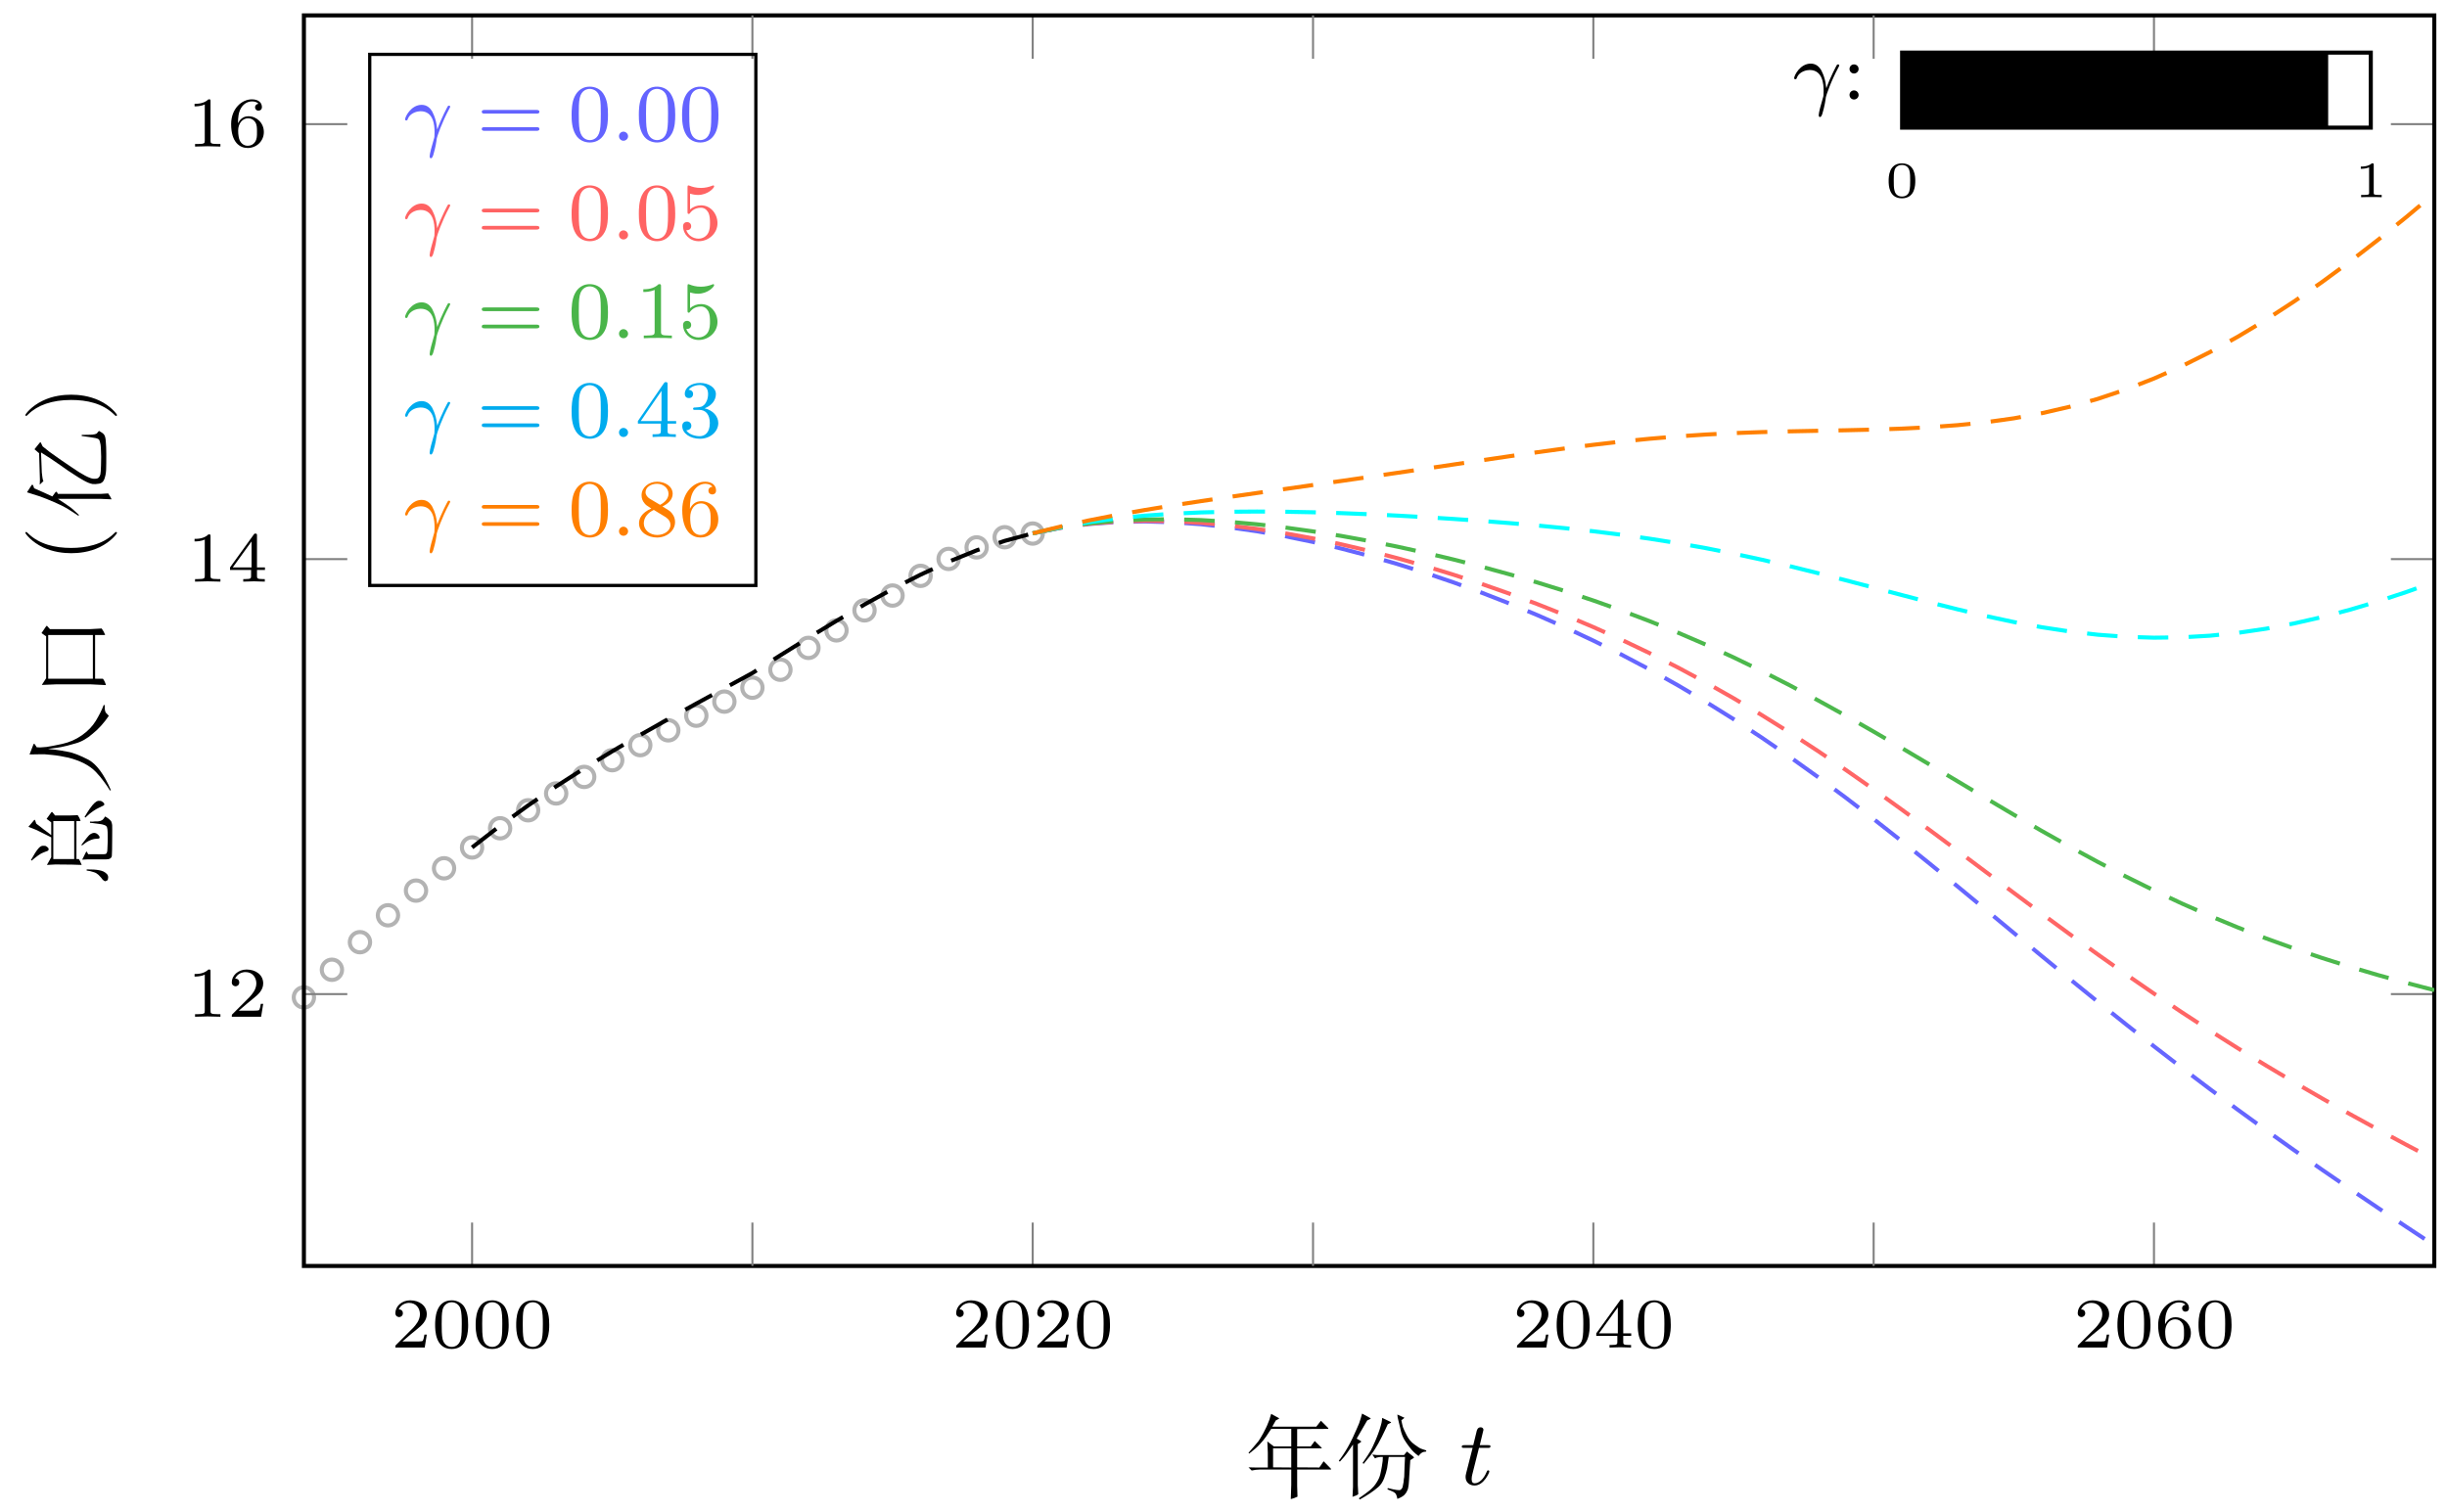 <?xml version='1.0' encoding='UTF-8'?>
<!-- This file was generated by dvisvgm 2.8.1 -->
<svg version='1.1' xmlns='http://www.w3.org/2000/svg' xmlns:xlink='http://www.w3.org/1999/xlink' viewBox='-72 -72 239.669 148.11'>
<g id='page1'>
<g stroke-miterlimit='10' transform='translate(-42.236,52.016)scale(0.996,-0.996)'>
<g fill='#000' stroke='#000'>
<g stroke-width='0.4'>
<clipPath id='pgfcp1'>
<path d='M -29.875 -24.185 M -29.875 -24.185 L -29.875 124.481 L 210.693 124.481 L 210.693 -24.185 Z M 210.693 124.481'/> </clipPath>
<g clip-path='url(#pgfcp1)'>
<g stroke='none' transform='scale(-1.004,1.004)translate(-42.236,52.016)scale(-1,-1)'/>
<g transform='translate(-1.0,0.0)'>
<g stroke='none' transform='scale(-1.004,1.004)translate(-42.236,52.016)scale(-1,-1)'>
<g stroke='#000' stroke-miterlimit='10' transform='translate(-41.24,52.016)scale(0.996,-0.996)'>
<g fill='#000' stroke='#000'>
<g stroke-width='0.4'>
<clipPath id='pgfcp2'>
<path d='M 0.0 0.0 L 209.5 0.0 L 209.5 123 L 0.0 123 Z'/> </clipPath>
<g clip-path='url(#pgfcp2)'>
</g>
<g fill='#00f' stroke='#00f'>
<g fill='#b3b3b3' stroke='#b3b3b3'>
<g fill='#00f' stroke='#00f'>
<g fill='#b3b3b3' stroke='#b3b3b3'>
<g fill='#00c'>
<path d='M 1.0 26.416 C 1.0 26.968 0.552 27.416 0.0 27.416 C -0.552 27.416 -1.0 26.968 -1.0 26.416 C -1.0 25.864 -0.552 25.416 0.0 25.416 C 0.552 25.416 1.0 25.864 1.0 26.416 Z M 0.0 26.416' fill='none'/>
<path d='M 3.757 29.135 C 3.757 29.687 3.309 30.135 2.757 30.135 C 2.204 30.135 1.757 29.687 1.757 29.135 C 1.757 28.583 2.204 28.135 2.757 28.135 C 3.309 28.135 3.757 28.583 3.757 29.135 Z M 2.757 29.135' fill='none'/>
<path d='M 6.513 31.847 C 6.513 32.4 6.065 32.847 5.513 32.847 C 4.961 32.847 4.513 32.4 4.513 31.847 C 4.513 31.295 4.961 30.847 5.513 30.847 C 6.065 30.847 6.513 31.295 6.513 31.847 Z M 5.513 31.847' fill='none'/>
<path d='M 9.27 34.493 C 9.27 35.046 8.822 35.493 8.27 35.493 C 7.717 35.493 7.27 35.046 7.27 34.493 C 7.27 33.941 7.717 33.493 8.27 33.493 C 8.822 33.493 9.27 33.941 9.27 34.493 Z M 8.27 34.493' fill='none'/>
<path d='M 12.026 36.921 C 12.026 37.474 11.579 37.921 11.026 37.921 C 10.474 37.921 10.026 37.474 10.026 36.921 C 10.026 36.369 10.474 35.921 11.026 35.921 C 11.579 35.921 12.026 36.369 12.026 36.921 Z M 11.026 36.921' fill='none'/>
<path d='M 14.783 39.116 C 14.783 39.668 14.335 40.116 13.783 40.116 C 13.231 40.116 12.783 39.668 12.783 39.116 C 12.783 38.564 13.231 38.116 13.783 38.116 C 14.335 38.116 14.783 38.564 14.783 39.116 Z M 13.783 39.116' fill='none'/>
<path d='M 17.539 41.163 C 17.539 41.716 17.092 42.163 16.539 42.163 C 15.987 42.163 15.539 41.716 15.539 41.163 C 15.539 40.611 15.987 40.163 16.539 40.163 C 17.092 40.163 17.539 40.611 17.539 41.163 Z M 16.539 41.163' fill='none'/>
<path d='M 20.296 43.052 C 20.296 43.604 19.848 44.052 19.296 44.052 C 18.744 44.052 18.296 43.604 18.296 43.052 C 18.296 42.5 18.744 42.052 19.296 42.052 C 19.848 42.052 20.296 42.5 20.296 43.052 Z M 19.296 43.052' fill='none'/>
<path d='M 23.053 44.821 C 23.053 45.373 22.605 45.821 22.053 45.821 C 21.5 45.821 21.053 45.373 21.053 44.821 C 21.053 44.269 21.5 43.821 22.053 43.821 C 22.605 43.821 23.053 44.269 23.053 44.821 Z M 22.053 44.821' fill='none'/>
<path d='M 25.809 46.477 C 25.809 47.029 25.361 47.477 24.809 47.477 C 24.257 47.477 23.809 47.029 23.809 46.477 C 23.809 45.925 24.257 45.477 24.809 45.477 C 25.361 45.477 25.809 45.925 25.809 46.477 Z M 24.809 46.477' fill='none'/>
<path d='M 28.566 48.103 C 28.566 48.655 28.118 49.103 27.566 49.103 C 27.013 49.103 26.566 48.655 26.566 48.103 C 26.566 47.55 27.013 47.103 27.566 47.103 C 28.118 47.103 28.566 47.55 28.566 48.103 Z M 27.566 48.103' fill='none'/>
<path d='M 31.322 49.748 C 31.322 50.3 30.875 50.748 30.322 50.748 C 29.77 50.748 29.322 50.3 29.322 49.748 C 29.322 49.195 29.77 48.748 30.322 48.748 C 30.875 48.748 31.322 49.195 31.322 49.748 Z M 30.322 49.748' fill='none'/>
<path d='M 34.079 51.226 C 34.079 51.778 33.631 52.226 33.079 52.226 C 32.527 52.226 32.079 51.778 32.079 51.226 C 32.079 50.673 32.527 50.226 33.079 50.226 C 33.631 50.226 34.079 50.673 34.079 51.226 Z M 33.079 51.226' fill='none'/>
<path d='M 36.836 52.685 C 36.836 53.237 36.388 53.685 35.836 53.685 C 35.283 53.685 34.836 53.237 34.836 52.685 C 34.836 52.132 35.283 51.685 35.836 51.685 C 36.388 51.685 36.836 52.132 36.836 52.685 Z M 35.836 52.685' fill='none'/>
<path d='M 39.592 54.124 C 39.592 54.677 39.144 55.124 38.592 55.124 C 38.04 55.124 37.592 54.677 37.592 54.124 C 37.592 53.572 38.04 53.124 38.592 53.124 C 39.144 53.124 39.592 53.572 39.592 54.124 Z M 38.592 54.124' fill='none'/>
<path d='M 42.349 55.508 C 42.349 56.061 41.901 56.508 41.349 56.508 C 40.796 56.508 40.349 56.061 40.349 55.508 C 40.349 54.956 40.796 54.508 41.349 54.508 C 41.901 54.508 42.349 54.956 42.349 55.508 Z M 41.349 55.508' fill='none'/>
<path d='M 45.105 56.879 C 45.105 57.432 44.658 57.879 44.105 57.879 C 43.553 57.879 43.105 57.432 43.105 56.879 C 43.105 56.327 43.553 55.879 44.105 55.879 C 44.658 55.879 45.105 56.327 45.105 56.879 Z M 44.105 56.879' fill='none'/>
<path d='M 47.862 58.644 C 47.862 59.197 47.414 59.644 46.862 59.644 C 46.31 59.644 45.862 59.197 45.862 58.644 C 45.862 58.092 46.31 57.644 46.862 57.644 C 47.414 57.644 47.862 58.092 47.862 58.644 Z M 46.862 58.644' fill='none'/>
<path d='M 50.618 60.794 C 50.618 61.346 50.171 61.794 49.618 61.794 C 49.066 61.794 48.618 61.346 48.618 60.794 C 48.618 60.242 49.066 59.794 49.618 59.794 C 50.171 59.794 50.618 60.242 50.618 60.794 Z M 49.618 60.794' fill='none'/>
<path d='M 53.375 62.516 C 53.375 63.068 52.927 63.516 52.375 63.516 C 51.823 63.516 51.375 63.068 51.375 62.516 C 51.375 61.964 51.823 61.516 52.375 61.516 C 52.927 61.516 53.375 61.964 53.375 62.516 Z M 52.375 62.516' fill='none'/>
<path d='M 56.132 64.484 C 56.132 65.036 55.684 65.484 55.132 65.484 C 54.579 65.484 54.132 65.036 54.132 64.484 C 54.132 63.932 54.579 63.484 55.132 63.484 C 55.684 63.484 56.132 63.932 56.132 64.484 Z M 55.132 64.484' fill='none'/>
<path d='M 58.888 65.941 C 58.888 66.493 58.44 66.941 57.888 66.941 C 57.336 66.941 56.888 66.493 56.888 65.941 C 56.888 65.388 57.336 64.941 57.888 64.941 C 58.44 64.941 58.888 65.388 58.888 65.941 Z M 57.888 65.941' fill='none'/>
<path d='M 61.645 67.879 C 61.645 68.431 61.197 68.879 60.645 68.879 C 60.092 68.879 59.645 68.431 59.645 67.879 C 59.645 67.327 60.092 66.879 60.645 66.879 C 61.197 66.879 61.645 67.327 61.645 67.879 Z M 60.645 67.879' fill='none'/>
<path d='M 64.401 69.543 C 64.401 70.095 63.954 70.543 63.401 70.543 C 62.849 70.543 62.401 70.095 62.401 69.543 C 62.401 68.991 62.849 68.543 63.401 68.543 C 63.954 68.543 64.401 68.991 64.401 69.543 Z M 63.401 69.543' fill='none'/>
<path d='M 67.158 70.677 C 67.158 71.229 66.71 71.677 66.158 71.677 C 65.606 71.677 65.158 71.229 65.158 70.677 C 65.158 70.125 65.606 69.677 66.158 69.677 C 66.71 69.677 67.158 70.125 67.158 70.677 Z M 66.158 70.677' fill='none'/>
<path d='M 69.914 71.678 C 69.914 72.23 69.467 72.678 68.914 72.678 C 68.362 72.678 67.914 72.23 67.914 71.678 C 67.914 71.126 68.362 70.678 68.914 70.678 C 69.467 70.678 69.914 71.126 69.914 71.678 Z M 68.914 71.678' fill='none'/>
<path d='M 72.671 72.039 C 72.671 72.592 72.223 73.039 71.671 73.039 C 71.119 73.039 70.671 72.592 70.671 72.039 C 70.671 71.487 71.119 71.039 71.671 71.039 C 72.223 71.039 72.671 71.487 72.671 72.039 Z M 71.671 72.039' fill='none'/>
<path d='' fill='none'/>
</g>
</g>
</g>
</g>
</g>
</g>
</g>
</g>
</g>
</g>
<g stroke='none' transform='scale(-1.004,1.004)translate(-42.236,52.016)scale(-1,-1)'/>
<g transform='translate(-6.866,-6.866)'>
<g stroke='none' transform='scale(-1.004,1.004)translate(-42.236,52.016)scale(-1,-1)'>
<g stroke='#000' stroke-miterlimit='10' transform='translate(-35.396,45.175)scale(0.996,-0.996)'>
<g fill='#000' stroke='#000'>
<g stroke-width='0.4'>
<g stroke-width='0.2'>
<g fill='#808080' stroke='#808080'>
<path d='M 16.539 0.0 L 16.539 4.268 M 71.671 0.0 L 71.671 4.268 M 126.803 0.0 L 126.803 4.268 M 181.934 0.0 L 181.934 4.268 M 16.539 123 L 16.539 118.732 M 71.671 123 L 71.671 118.732 M 126.803 123 L 126.803 118.732 M 181.934 123 L 181.934 118.732' fill='none'/>
</g>
</g>
<g stroke-width='0.2'>
<g fill='#808080' stroke='#808080'>
<path d='M 0.0 26.739 L 4.268 26.739 M 0.0 69.522 L 4.268 69.522 M 0.0 112.304 L 4.268 112.304 M 209.5 26.739 L 205.232 26.739 M 209.5 69.522 L 205.232 69.522 M 209.5 112.304 L 205.232 112.304' fill='none'/>
</g>
</g>
<path d='M 0.0 0.0 L 0.0 123 L 209.5 123 L 209.5 0.0 L 0.0 0.0 Z' fill='none'/>
<g transform='translate(16.539,-3.533)'>
<g stroke='none' transform='scale(-1.004,1.004)translate(-35.396,45.175)scale(-1,-1)'>
<g fill='#000'>
<g stroke='none'/>
</g>
</g>
</g>
<g transform='translate(71.671,-3.533)'>
<g stroke='none' transform='scale(-1.004,1.004)translate(-35.396,45.175)scale(-1,-1)'>
<g fill='#000'>
<g stroke='none'/>
</g>
</g>
</g>
<g transform='translate(126.803,-3.533)'>
<g stroke='none' transform='scale(-1.004,1.004)translate(-35.396,45.175)scale(-1,-1)'>
<g fill='#000'>
<g stroke='none'/>
</g>
</g>
</g>
<g transform='translate(181.934,-3.533)'>
<g stroke='none' transform='scale(-1.004,1.004)translate(-35.396,45.175)scale(-1,-1)'>
<g fill='#000'>
<g stroke='none'/>
</g>
</g>
</g>
<g transform='translate(-3.533,26.739)'>
<g stroke='none' transform='scale(-1.004,1.004)translate(-35.396,45.175)scale(-1,-1)'>
<g fill='#000'>
<g stroke='none'/>
</g>
</g>
</g>
<g transform='translate(-3.533,69.522)'>
<g stroke='none' transform='scale(-1.004,1.004)translate(-35.396,45.175)scale(-1,-1)'>
<g fill='#000'>
<g stroke='none'/>
</g>
</g>
</g>
<g transform='translate(-3.533,112.304)'>
<g stroke='none' transform='scale(-1.004,1.004)translate(-35.396,45.175)scale(-1,-1)'>
<g fill='#000'>
<g stroke='none'/>
</g>
</g>
</g>
<g stroke-width='0.2'>
<g fill='#808080' stroke='#808080'>
<path d='M 44.105 0.0 L 44.105 4.268 M 99.237 0.0 L 99.237 4.268 M 154.368 0.0 L 154.368 4.268 M 44.105 123 L 44.105 118.732 M 99.237 123 L 99.237 118.732 M 154.368 123 L 154.368 118.732' fill='none'/>
</g>
</g>
<g transform='translate(44.105,-3.533)'>
<g stroke='none' transform='scale(-1.004,1.004)translate(-35.396,45.175)scale(-1,-1)'>
<g fill='#000'>
<g stroke='none'/>
</g>
</g>
</g>
<g transform='translate(99.237,-3.533)'>
<g stroke='none' transform='scale(-1.004,1.004)translate(-35.396,45.175)scale(-1,-1)'>
<g fill='#000'>
<g stroke='none'/>
</g>
</g>
</g>
<g transform='translate(154.368,-3.533)'>
<g stroke='none' transform='scale(-1.004,1.004)translate(-35.396,45.175)scale(-1,-1)'>
<g fill='#000'>
<g stroke='none'/>
</g>
</g>
</g>
<clipPath id='pgfcp3'>
<path d='M 0.0 0.0 L 209.5 0.0 L 209.5 123 L 0.0 123 Z'/> </clipPath>
<g clip-path='url(#pgfcp3)'>
<g fill='#00f' stroke='#00f'>
<g fill='#66f' stroke='#66f'>
<g stroke-dasharray='3.0,2.0' stroke-dashoffset='0.0'>
<path d='M 71.671 72.056 L 74.428 72.605 L 77.184 72.972 L 79.941 73.173 L 82.697 73.227 L 85.454 73.148 L 88.21 72.954 L 90.967 72.654 L 93.724 72.26 L 96.48 71.776 L 99.237 71.21 L 101.993 70.564 L 104.75 69.842 L 107.506 69.046 L 110.263 68.179 L 113.02 67.242 L 115.776 66.237 L 118.533 65.162 L 121.289 64.017 L 124.046 62.799 L 126.803 61.506 L 129.559 60.133 L 132.316 58.677 L 135.072 57.136 L 137.829 55.505 L 140.585 53.786 L 143.342 51.979 L 146.099 50.086 L 148.855 48.113 L 151.612 46.066 L 154.368 43.954 L 157.125 41.784 L 159.881 39.567 L 162.638 37.314 L 165.395 35.038 L 168.151 32.753 L 170.908 30.474 L 173.664 28.212 L 176.421 25.975 L 179.177 23.771 L 181.934 21.603 L 184.691 19.475 L 187.447 17.39 L 190.204 15.347 L 192.96 13.347 L 195.717 11.385 L 198.474 9.458 L 201.23 7.564 L 203.987 5.697 L 206.743 3.854 L 209.5 2.032' fill='none'/>
</g>
</g>
</g>
<g fill='#f00' stroke='#f00'>
<g fill='#f66' stroke='#f66'>
<g stroke-dasharray='3.0,2.0' stroke-dashoffset='0.0'>
<path d='M 71.671 72.056 L 74.428 72.612 L 77.184 72.993 L 79.941 73.214 L 82.697 73.294 L 85.454 73.247 L 88.21 73.09 L 90.967 72.835 L 93.724 72.49 L 96.48 72.062 L 99.237 71.558 L 101.993 70.981 L 104.75 70.333 L 107.506 69.619 L 110.263 68.84 L 113.02 67.998 L 115.776 67.095 L 118.533 66.129 L 121.289 65.099 L 124.046 64.003 L 126.803 62.837 L 129.559 61.598 L 132.316 60.282 L 135.072 58.886 L 137.829 57.406 L 140.585 55.843 L 143.342 54.196 L 146.099 52.47 L 148.855 50.669 L 151.612 48.8 L 154.368 46.871 L 157.125 44.891 L 159.881 42.871 L 162.638 40.823 L 165.395 38.759 L 168.151 36.694 L 170.908 34.644 L 173.664 32.621 L 176.421 30.633 L 179.177 28.687 L 181.934 26.787 L 184.691 24.939 L 187.447 23.143 L 190.204 21.401 L 192.96 19.712 L 195.717 18.071 L 198.474 16.476 L 201.23 14.922 L 203.987 13.405 L 206.743 11.921 L 209.5 10.466' fill='none'/>
</g>
</g>
</g>
<g fill='#734c26' stroke='#734c26'>
<g fill='#4cb84c' stroke='#4cb84c'>
<g stroke-dasharray='3.0,2.0' stroke-dashoffset='0.0'>
<path d='M 71.671 72.056 L 74.428 72.626 L 77.184 73.034 L 79.941 73.296 L 82.697 73.427 L 85.454 73.444 L 88.21 73.362 L 90.967 73.193 L 93.724 72.947 L 96.48 72.63 L 99.237 72.248 L 101.993 71.806 L 104.75 71.306 L 107.506 70.752 L 110.263 70.147 L 113.02 69.491 L 115.776 68.786 L 118.533 68.032 L 121.289 67.227 L 124.046 66.368 L 126.803 65.451 L 129.559 64.472 L 132.316 63.427 L 135.072 62.311 L 137.829 61.122 L 140.585 59.86 L 143.342 58.524 L 146.099 57.12 L 148.855 55.652 L 151.612 54.127 L 154.368 52.554 L 157.125 50.945 L 159.881 49.309 L 162.638 47.66 L 165.395 46.012 L 168.151 44.381 L 170.908 42.783 L 173.664 41.231 L 176.421 39.735 L 179.177 38.301 L 181.934 36.936 L 184.691 35.643 L 187.447 34.426 L 190.204 33.284 L 192.96 32.217 L 195.717 31.22 L 198.474 30.289 L 201.23 29.419 L 203.987 28.606 L 206.743 27.844 L 209.5 27.128' fill='none'/>
</g>
</g>
</g>
<g fill='#000' stroke='#000'>
<g fill='#0ff' stroke='#0ff'>
<g stroke-dasharray='3.0,2.0' stroke-dashoffset='0.0'>
<path d='M 71.671 72.056 L 74.428 72.666 L 77.184 73.151 L 79.941 73.523 L 82.697 73.797 L 85.454 73.989 L 88.21 74.113 L 90.967 74.18 L 93.724 74.201 L 96.48 74.182 L 99.237 74.129 L 101.993 74.046 L 104.75 73.937 L 107.506 73.803 L 110.263 73.649 L 113.02 73.475 L 115.776 73.282 L 118.533 73.067 L 121.289 72.828 L 124.046 72.561 L 126.803 72.261 L 129.559 71.92 L 132.316 71.533 L 135.072 71.097 L 137.829 70.607 L 140.585 70.064 L 143.342 69.47 L 146.099 68.83 L 148.855 68.151 L 151.612 67.443 L 154.368 66.718 L 157.125 65.99 L 159.881 65.271 L 162.638 64.578 L 165.395 63.926 L 168.151 63.334 L 170.908 62.822 L 173.664 62.402 L 176.421 62.085 L 179.177 61.881 L 181.934 61.795 L 184.691 61.831 L 187.447 61.991 L 190.204 62.274 L 192.96 62.678 L 195.717 63.197 L 198.474 63.824 L 201.23 64.552 L 203.987 65.374 L 206.743 66.282 L 209.5 67.272' fill='none'/>
</g>
</g>
</g>
<g fill='#00f' stroke='#00f'>
<g fill='#ff8000' stroke='#ff8000'>
<g stroke-dasharray='3.0,2.0' stroke-dashoffset='0.0'>
<path d='M 71.671 72.056 L 74.428 72.727 L 77.184 73.328 L 79.941 73.866 L 82.697 74.353 L 85.454 74.802 L 88.21 75.224 L 90.967 75.629 L 93.724 76.026 L 96.48 76.418 L 99.237 76.811 L 101.993 77.205 L 104.75 77.603 L 107.506 78.006 L 110.263 78.412 L 113.02 78.822 L 115.776 79.232 L 118.533 79.638 L 121.289 80.034 L 124.046 80.413 L 126.803 80.765 L 129.559 81.083 L 132.316 81.359 L 135.072 81.59 L 137.829 81.774 L 140.585 81.914 L 143.342 82.015 L 146.099 82.088 L 148.855 82.143 L 151.612 82.196 L 154.368 82.261 L 157.125 82.356 L 159.881 82.496 L 162.638 82.7 L 165.395 82.985 L 168.151 83.37 L 170.908 83.874 L 173.664 84.51 L 176.421 85.286 L 179.177 86.21 L 181.934 87.284 L 184.691 88.511 L 187.447 89.888 L 190.204 91.412 L 192.96 93.074 L 195.717 94.868 L 198.474 96.783 L 201.23 98.809 L 203.987 100.938 L 206.743 103.162 L 209.5 105.473' fill='none'/>
</g>
</g>
</g>
<g fill='#f00' stroke='#f00'>
<g stroke-dasharray='3.0,2.0' stroke-dashoffset='0.0'>
<g fill='#000' stroke='#000'>
<g stroke-dasharray='none' stroke-dashoffset='0.0'>
<path d='M 16.539 41.163 L 19.296 43.299 L 22.053 45.297 L 24.809 47.171 L 27.566 48.941 L 30.322 50.623 L 33.079 52.233 L 35.836 53.791 L 38.592 55.313 L 41.349 56.82 L 44.105 58.317 L 46.862 60.066 L 49.618 61.784 L 52.375 63.452 L 55.132 65.061 L 57.888 66.583 L 60.645 67.994 L 63.401 69.267 L 66.158 70.384 L 68.914 71.315 L 71.671 72.056' fill='none'/>
</g>
</g>
</g>
</g>
</g>
</g>
</g>
</g>
</g>
</g>
<g stroke='none' transform='scale(-1.004,1.004)translate(-42.236,52.016)scale(-1,-1)'/>
<g stroke='none' transform='scale(-1.004,1.004)translate(-42.236,52.016)scale(-1,-1)'>
<g stroke='#000' stroke-miterlimit='10' transform='translate(114.302,-63.173)scale(0.996,-0.996)'>
<g fill='#000' stroke='#000'>
<g stroke-width='0.4'>
<animate attributeName='fill' begin='0.0s' calcMode='spline' dur='17.2' keySplines='0 0 1 1;0 0 1 1;0 0 1 1;0 0 1 1;0 0 1 1;0 0 1 1;0 0 1 1;0 0 1 1;0 0 1 1;0 0 1 1;0 0 1 1;0 0 1 1;0 0 1 1;0 0 1 1;0 0 1 1;0 0 1 1;0 0 1 1' keyTimes='0.0;0.029;0.087;0.25;0.5;0.75;0.913;0.971;1.0;0.0;0.029;0.087;0.25;0.5;0.75;0.913;0.971;1.0' repeatCount='indefinite' values='#66f;#f66;#4ca64c;#0ff;#ff8000;#0ff;#4ca64c;#f66;#66f;#66f;#f66;#4ca64c;#0ff;#ff8000;#0ff;#4ca64c;#f66;#66f' xlink:href='#pgf0'/>
<animateTransform attributeName='transform' begin='0.0s' calcMode='spline' dur='17.2' keySplines='0 0 1 1;0 0 1 1;0 0 1 1;0 0 1 1;0 0 1 1' keyTimes='0.0;0.5;1.0;0.0;0.5;1.0' repeatCount='indefinite' type='scale' values='0,1;0.86,1;0,1;0,1;0.86,1;0,1' xlink:href='#pgf0canvas1'/>
<g id='pgf0'>
<g>
<g id='pgf0canvas1'>
<g>
<clipPath id='pgfcp4'>
<path d='M -157.125 -115.62 L 52.375 -115.62 L 52.375 7.38 L -157.125 7.38 Z'/> </clipPath>
<g clip-path='url(#pgfcp4)'>
<animate attributeName='fill' begin='0.0s' calcMode='spline' dur='17.2' keySplines='0 0 1 1;0 0 1 1;0 0 1 1;0 0 1 1;0 0 1 1;0 0 1 1;0 0 1 1;0 0 1 1' keyTimes='0.0;0.029;0.087;0.25;0.5;0.75;0.913;0.971;1.0' repeatCount='indefinite' values='#66f;#f66;#4ca64c;#0ff;#ff8000;#0ff;#4ca64c;#f66;#66f' xlink:href='#pgf1'/>
<g id='pgf1'>
<animateTransform attributeName='transform' begin='0.0s' calcMode='spline' dur='17.2' keySplines='0 0 1 1;0 0 1 1' keyTimes='0.0;0.5;1.0' repeatCount='indefinite' type='scale' values='0,1;0.86,1;0,1' xlink:href='#pgf2canvas2'/>
<g id='pgf2'>
<g>
<g id='pgf2canvas2'>
<g>
<path d='M 0.0 -3.69 M 0.0 -3.69 L 0.0 3.69 L 41.899 3.69 L 41.899 -3.69 Z M 41.899 3.69' stroke='none'/>
</g>
</g>
</g>
</g>
</g>
</g>
</g>
</g>
</g>
</g>
</g>
</g>
</g>
</g>
<g stroke='none' transform='scale(-1.004,1.004)translate(-42.236,52.016)scale(-1,-1)'/>
<g stroke='none' transform='scale(-1.004,1.004)translate(-42.236,52.016)scale(-1,-1)'>
<g stroke='#000' stroke-miterlimit='10' transform='translate(-5518.314,281.113)scale(0.996,-0.996)'>
<g fill='#000' stroke='#000'>
<g stroke-width='0.4'>
<animate attributeName='stroke' begin='0.0s' calcMode='spline' dur='17.2' keySplines='0 0 1 1;0 0 1 1;0 0 1 1;0 0 1 1;0 0 1 1;0 0 1 1;0 0 1 1;0 0 1 1;0 0 1 1;0 0 1 1;0 0 1 1;0 0 1 1;0 0 1 1;0 0 1 1;0 0 1 1;0 0 1 1;0 0 1 1' keyTimes='0.0;0.029;0.087;0.25;0.5;0.75;0.913;0.971;1.0;0.0;0.029;0.087;0.25;0.5;0.75;0.913;0.971;1.0' repeatCount='indefinite' values='#66f;#f66;#4ca64c;#0ff;#ff8000;#0ff;#4ca64c;#f66;#66f;#66f;#f66;#4ca64c;#0ff;#ff8000;#0ff;#4ca64c;#f66;#66f' xlink:href='#pgf3'/>
<g id='pgf3'>
<clipPath id='pgfcp5'>
<path d='M 5496.614 229.957 L 5706.113 229.957 L 5706.113 352.957 L 5496.614 352.957 Z'/> </clipPath>
<g clip-path='url(#pgfcp5)'>
<animate attributeName='stroke' begin='0.0s' calcMode='spline' dur='17.2' keySplines='0 0 1 1;0 0 1 1;0 0 1 1;0 0 1 1;0 0 1 1;0 0 1 1;0 0 1 1;0 0 1 1' keyTimes='0.0;0.029;0.087;0.25;0.5;0.75;0.913;0.971;1.0' repeatCount='indefinite' values='#66f;#f66;#4ca64c;#0ff;#ff8000;#0ff;#4ca64c;#f66;#66f' xlink:href='#pgf4'/>
<g id='pgf4'>
<g stroke-width='0.8'>
<animate attributeName='d' begin='0.0s' calcMode='spline' dur='17.2' keySplines='0 0 1 1;0 0 1 1;0 0 1 1;0 0 1 1;0 0 1 1;0 0 1 1;0 0 1 1;0 0 1 1;0 0 1 1;0 0 1 1;0 0 1 1;0 0 1 1;0 0 1 1;0 0 1 1;0 0 1 1;0 0 1 1;0 0 1 1;0 0 1 1' keyTimes='0.0;0.058;0.116;0.174;0.233;0.291;0.349;0.407;0.465;0.5;0.535;0.593;0.651;0.709;0.767;0.826;0.884;0.942;1.0' repeatCount='indefinite' values='M 5568.285 302.013 L 5571.041 302.561 L 5573.798 302.929 L 5576.554 303.13 L 5579.311 303.183 L 5582.067 303.104 L 5584.824 302.91 L 5587.581 302.61 L 5590.337 302.217 L 5593.094 301.733 L 5595.85 301.166 L 5598.607 300.52 L 5601.364 299.799 L 5604.12 299.003 L 5606.877 298.135 L 5609.633 297.198 L 5612.39 296.193 L 5615.146 295.119 L 5617.903 293.974 L 5620.66 292.755 L 5623.416 291.463 L 5626.173 290.09 L 5628.929 288.633 L 5631.686 287.093 L 5634.442 285.463 L 5637.199 283.743 L 5639.956 281.935 L 5642.712 280.042 L 5645.469 278.07 L 5648.225 276.023 L 5650.982 273.909 L 5653.738 271.74 L 5656.495 269.524 L 5659.252 267.272 L 5662.008 264.996 L 5664.765 262.709 L 5667.521 260.431 L 5670.278 258.169 L 5673.035 255.932 L 5675.791 253.729 L 5678.548 251.56 L 5681.304 249.431 L 5684.061 247.346 L 5686.817 245.305 L 5689.574 243.303 L 5692.331 241.341 L 5695.087 239.416 L 5697.844 237.521 L 5700.6 235.653 L 5703.357 233.811 L 5706.113 231.989 ;M 5568.285 302.013 L 5571.041 302.576 L 5573.798 302.969 L 5576.554 303.211 L 5579.311 303.316 L 5582.067 303.303 L 5584.824 303.183 L 5587.581 302.972 L 5590.337 302.676 L 5593.094 302.304 L 5595.85 301.861 L 5598.607 301.352 L 5601.364 300.779 L 5604.12 300.144 L 5606.877 299.453 L 5609.633 298.704 L 5612.39 297.902 L 5615.146 297.042 L 5617.903 296.127 L 5620.66 295.149 L 5623.416 294.109 L 5626.173 293.003 L 5628.929 291.824 L 5631.686 290.569 L 5634.442 289.236 L 5637.199 287.827 L 5639.956 286.338 L 5642.712 284.774 L 5645.469 283.142 L 5648.225 281.448 L 5650.982 279.7 L 5653.738 277.907 L 5656.495 276.081 L 5659.252 274.234 L 5662.008 272.38 L 5664.765 270.536 L 5667.521 268.713 L 5670.278 266.927 L 5673.035 265.188 L 5675.791 263.5 L 5678.548 261.868 L 5681.304 260.3 L 5684.061 258.796 L 5686.817 257.357 L 5689.574 255.979 L 5692.331 254.664 L 5695.087 253.401 L 5697.844 252.193 L 5700.6 251.029 L 5703.357 249.908 L 5706.113 248.826 ;M 5568.285 302.013 L 5571.041 302.591 L 5573.798 303.012 L 5576.554 303.292 L 5579.311 303.451 L 5582.067 303.498 L 5584.824 303.455 L 5587.581 303.329 L 5590.337 303.13 L 5593.094 302.869 L 5595.85 302.548 L 5598.607 302.172 L 5601.364 301.744 L 5604.12 301.269 L 5606.877 300.747 L 5609.633 300.182 L 5612.39 299.575 L 5615.146 298.922 L 5617.903 298.227 L 5620.66 297.482 L 5623.416 296.685 L 5626.173 295.829 L 5628.929 294.914 L 5631.686 293.932 L 5634.442 292.881 L 5637.199 291.762 L 5639.956 290.575 L 5642.712 289.324 L 5645.469 288.015 L 5648.225 286.652 L 5650.982 285.251 L 5653.738 283.818 L 5656.495 282.365 L 5659.252 280.909 L 5662.008 279.46 L 5664.765 278.036 L 5667.521 276.656 L 5670.278 275.33 L 5673.035 274.07 L 5675.791 272.885 L 5678.548 271.777 L 5681.304 270.752 L 5684.061 269.813 L 5686.817 268.961 L 5689.574 268.194 L 5692.331 267.505 L 5695.087 266.895 L 5697.844 266.354 L 5700.6 265.879 L 5703.357 265.464 L 5706.113 265.103 ;M 5568.285 302.013 L 5571.041 302.604 L 5573.798 303.053 L 5576.554 303.374 L 5579.311 303.583 L 5582.067 303.695 L 5584.824 303.722 L 5587.581 303.682 L 5590.337 303.581 L 5593.094 303.425 L 5595.85 303.224 L 5598.607 302.978 L 5601.364 302.692 L 5604.12 302.368 L 5606.877 302.013 L 5609.633 301.624 L 5612.39 301.202 L 5615.146 300.749 L 5617.903 300.261 L 5620.66 299.733 L 5623.416 299.164 L 5626.173 298.546 L 5628.929 297.874 L 5631.686 297.145 L 5634.442 296.355 L 5637.199 295.504 L 5639.956 294.595 L 5642.712 293.628 L 5645.469 292.614 L 5648.225 291.559 L 5650.982 290.473 L 5653.738 289.371 L 5656.495 288.261 L 5659.252 287.161 L 5662.008 286.085 L 5664.765 285.052 L 5667.521 284.079 L 5670.278 283.178 L 5673.035 282.361 L 5675.791 281.636 L 5678.548 281.009 L 5681.304 280.485 L 5684.061 280.066 L 5686.817 279.751 L 5689.574 279.54 L 5692.331 279.426 L 5695.087 279.405 L 5697.844 279.471 L 5700.6 279.619 L 5703.357 279.841 L 5706.113 280.13 ;M 5568.285 302.013 L 5571.041 302.619 L 5573.798 303.096 L 5576.554 303.455 L 5579.311 303.714 L 5582.067 303.887 L 5584.824 303.99 L 5587.581 304.033 L 5590.337 304.026 L 5593.094 303.975 L 5595.85 303.889 L 5598.607 303.77 L 5601.364 303.62 L 5604.12 303.444 L 5606.877 303.243 L 5609.633 303.021 L 5612.39 302.777 L 5615.146 302.509 L 5617.903 302.217 L 5620.66 301.891 L 5623.416 301.532 L 5626.173 301.13 L 5628.929 300.681 L 5631.686 300.18 L 5634.442 299.626 L 5637.199 299.016 L 5639.956 298.353 L 5642.712 297.643 L 5645.469 296.892 L 5648.225 296.109 L 5650.982 295.307 L 5653.738 294.496 L 5656.495 293.694 L 5659.252 292.913 L 5662.008 292.171 L 5664.765 291.482 L 5667.521 290.87 L 5670.278 290.348 L 5673.035 289.925 L 5675.791 289.608 L 5678.548 289.405 L 5681.304 289.322 L 5684.061 289.358 L 5686.817 289.514 L 5689.574 289.788 L 5692.331 290.173 L 5695.087 290.663 L 5697.844 291.251 L 5700.6 291.932 L 5703.357 292.697 L 5706.113 293.54 ;M 5568.285 302.013 L 5571.041 302.634 L 5573.798 303.136 L 5576.554 303.536 L 5579.311 303.844 L 5582.067 304.08 L 5584.824 304.253 L 5587.581 304.379 L 5590.337 304.465 L 5593.094 304.516 L 5595.85 304.542 L 5598.607 304.542 L 5601.364 304.525 L 5604.12 304.488 L 5606.877 304.437 L 5609.633 304.373 L 5612.39 304.292 L 5615.146 304.197 L 5617.903 304.082 L 5620.66 303.943 L 5623.416 303.774 L 5626.173 303.566 L 5628.929 303.318 L 5631.686 303.021 L 5634.442 302.672 L 5637.199 302.274 L 5639.956 301.829 L 5642.712 301.341 L 5645.469 300.82 L 5648.225 300.274 L 5650.982 299.718 L 5653.738 299.166 L 5656.495 298.629 L 5659.252 298.126 L 5662.008 297.673 L 5664.765 297.288 L 5667.521 296.99 L 5670.278 296.794 L 5673.035 296.71 L 5675.791 296.747 L 5678.548 296.911 L 5681.304 297.205 L 5684.061 297.63 L 5686.817 298.186 L 5689.574 298.871 L 5692.331 299.673 L 5695.087 300.591 L 5697.844 301.615 L 5700.6 302.736 L 5703.357 303.949 L 5706.113 305.246 ;M 5568.285 302.013 L 5571.041 302.646 L 5573.798 303.177 L 5576.554 303.616 L 5579.311 303.975 L 5582.067 304.27 L 5584.824 304.516 L 5587.581 304.721 L 5590.337 304.895 L 5593.094 305.047 L 5595.85 305.179 L 5598.607 305.297 L 5601.364 305.404 L 5604.12 305.5 L 5606.877 305.588 L 5609.633 305.669 L 5612.39 305.742 L 5615.146 305.806 L 5617.903 305.853 L 5620.66 305.881 L 5623.416 305.881 L 5626.173 305.849 L 5628.929 305.774 L 5631.686 305.654 L 5634.442 305.487 L 5637.199 305.271 L 5639.956 305.012 L 5642.712 304.717 L 5645.469 304.392 L 5648.225 304.05 L 5650.982 303.705 L 5653.738 303.372 L 5656.495 303.064 L 5659.252 302.798 L 5662.008 302.593 L 5664.765 302.469 L 5667.521 302.441 L 5670.278 302.524 L 5673.035 302.732 L 5675.791 303.07 L 5678.548 303.545 L 5681.304 304.157 L 5684.061 304.91 L 5686.817 305.801 L 5689.574 306.826 L 5692.331 307.977 L 5695.087 309.246 L 5697.844 310.625 L 5700.6 312.108 L 5703.357 313.682 L 5706.113 315.344 ;M 5568.285 302.013 L 5571.041 302.661 L 5573.798 303.22 L 5576.554 303.697 L 5579.311 304.105 L 5582.067 304.46 L 5584.824 304.773 L 5587.581 305.057 L 5590.337 305.32 L 5593.094 305.566 L 5595.85 305.804 L 5598.607 306.033 L 5601.364 306.255 L 5604.12 306.476 L 5606.877 306.696 L 5609.633 306.912 L 5612.39 307.124 L 5615.146 307.331 L 5617.903 307.526 L 5620.66 307.701 L 5623.416 307.853 L 5626.173 307.971 L 5628.929 308.048 L 5631.686 308.082 L 5634.442 308.067 L 5637.199 308.009 L 5639.956 307.909 L 5642.712 307.774 L 5645.469 307.616 L 5648.225 307.447 L 5650.982 307.282 L 5653.738 307.134 L 5656.495 307.021 L 5659.252 306.959 L 5662.008 306.967 L 5664.765 307.062 L 5667.521 307.265 L 5670.278 307.588 L 5673.035 308.044 L 5675.791 308.636 L 5678.548 309.372 L 5681.304 310.253 L 5684.061 311.28 L 5686.817 312.45 L 5689.574 313.757 L 5692.331 315.194 L 5695.087 316.752 L 5697.844 318.42 L 5700.6 320.194 L 5703.357 322.061 L 5706.113 324.019 ;M 5568.285 302.013 L 5571.041 302.674 L 5573.798 303.26 L 5576.554 303.776 L 5579.311 304.234 L 5582.067 304.646 L 5584.824 305.03 L 5587.581 305.389 L 5590.337 305.735 L 5593.094 306.075 L 5595.85 306.411 L 5598.607 306.745 L 5601.364 307.081 L 5604.12 307.417 L 5606.877 307.755 L 5609.633 308.095 L 5612.39 308.435 L 5615.146 308.771 L 5617.903 309.096 L 5620.66 309.404 L 5623.416 309.686 L 5626.173 309.934 L 5628.929 310.142 L 5631.686 310.307 L 5634.442 310.422 L 5637.199 310.495 L 5639.956 310.527 L 5642.712 310.529 L 5645.469 310.51 L 5648.225 310.486 L 5650.982 310.474 L 5653.738 310.484 L 5656.495 310.538 L 5659.252 310.649 L 5662.008 310.837 L 5664.765 311.122 L 5667.521 311.522 L 5670.278 312.05 L 5673.035 312.713 L 5675.791 313.524 L 5678.548 314.482 L 5681.304 315.59 L 5684.061 316.846 L 5686.817 318.249 L 5689.574 319.789 L 5692.331 321.462 L 5695.087 323.257 L 5697.844 325.163 L 5700.6 327.172 L 5703.357 329.274 L 5706.113 331.467 ;M 5568.285 302.013 L 5571.041 302.683 L 5573.798 303.284 L 5576.554 303.823 L 5579.311 304.311 L 5582.067 304.758 L 5584.824 305.181 L 5587.581 305.586 L 5590.337 305.981 L 5593.094 306.375 L 5595.85 306.769 L 5598.607 307.162 L 5601.364 307.56 L 5604.12 307.962 L 5606.877 308.369 L 5609.633 308.779 L 5612.39 309.188 L 5615.146 309.594 L 5617.903 309.99 L 5620.66 310.369 L 5623.416 310.722 L 5626.173 311.038 L 5628.929 311.316 L 5631.686 311.547 L 5634.442 311.731 L 5637.199 311.87 L 5639.956 311.971 L 5642.712 312.044 L 5645.469 312.099 L 5648.225 312.153 L 5650.982 312.217 L 5653.738 312.313 L 5656.495 312.452 L 5659.252 312.658 L 5662.008 312.942 L 5664.765 313.327 L 5667.521 313.832 L 5670.278 314.467 L 5673.035 315.241 L 5675.791 316.166 L 5678.548 317.242 L 5681.304 318.467 L 5684.061 319.845 L 5686.817 321.368 L 5689.574 323.03 L 5692.331 324.825 L 5695.087 326.739 L 5697.844 328.765 L 5700.6 330.896 L 5703.357 333.118 L 5706.113 335.429 ;M 5568.285 302.013 L 5571.041 302.674 L 5573.798 303.26 L 5576.554 303.776 L 5579.311 304.234 L 5582.067 304.646 L 5584.824 305.03 L 5587.581 305.389 L 5590.337 305.735 L 5593.094 306.075 L 5595.85 306.411 L 5598.607 306.745 L 5601.364 307.081 L 5604.12 307.417 L 5606.877 307.755 L 5609.633 308.095 L 5612.39 308.435 L 5615.146 308.771 L 5617.903 309.096 L 5620.66 309.404 L 5623.416 309.686 L 5626.173 309.934 L 5628.929 310.142 L 5631.686 310.307 L 5634.442 310.422 L 5637.199 310.495 L 5639.956 310.527 L 5642.712 310.529 L 5645.469 310.51 L 5648.225 310.486 L 5650.982 310.474 L 5653.738 310.484 L 5656.495 310.538 L 5659.252 310.649 L 5662.008 310.837 L 5664.765 311.122 L 5667.521 311.522 L 5670.278 312.05 L 5673.035 312.713 L 5675.791 313.524 L 5678.548 314.482 L 5681.304 315.59 L 5684.061 316.846 L 5686.817 318.249 L 5689.574 319.789 L 5692.331 321.462 L 5695.087 323.257 L 5697.844 325.163 L 5700.6 327.172 L 5703.357 329.274 L 5706.113 331.467 ;M 5568.285 302.013 L 5571.041 302.661 L 5573.798 303.22 L 5576.554 303.697 L 5579.311 304.105 L 5582.067 304.46 L 5584.824 304.773 L 5587.581 305.057 L 5590.337 305.32 L 5593.094 305.566 L 5595.85 305.804 L 5598.607 306.033 L 5601.364 306.255 L 5604.12 306.476 L 5606.877 306.696 L 5609.633 306.912 L 5612.39 307.124 L 5615.146 307.331 L 5617.903 307.526 L 5620.66 307.701 L 5623.416 307.853 L 5626.173 307.971 L 5628.929 308.048 L 5631.686 308.082 L 5634.442 308.067 L 5637.199 308.009 L 5639.956 307.909 L 5642.712 307.774 L 5645.469 307.616 L 5648.225 307.447 L 5650.982 307.282 L 5653.738 307.134 L 5656.495 307.021 L 5659.252 306.959 L 5662.008 306.967 L 5664.765 307.062 L 5667.521 307.265 L 5670.278 307.588 L 5673.035 308.044 L 5675.791 308.636 L 5678.548 309.372 L 5681.304 310.253 L 5684.061 311.28 L 5686.817 312.45 L 5689.574 313.757 L 5692.331 315.194 L 5695.087 316.752 L 5697.844 318.42 L 5700.6 320.194 L 5703.357 322.061 L 5706.113 324.019 ;M 5568.285 302.013 L 5571.041 302.646 L 5573.798 303.177 L 5576.554 303.616 L 5579.311 303.975 L 5582.067 304.27 L 5584.824 304.516 L 5587.581 304.721 L 5590.337 304.895 L 5593.094 305.047 L 5595.85 305.179 L 5598.607 305.297 L 5601.364 305.404 L 5604.12 305.5 L 5606.877 305.588 L 5609.633 305.669 L 5612.39 305.742 L 5615.146 305.806 L 5617.903 305.853 L 5620.66 305.881 L 5623.416 305.881 L 5626.173 305.849 L 5628.929 305.774 L 5631.686 305.654 L 5634.442 305.487 L 5637.199 305.271 L 5639.956 305.012 L 5642.712 304.717 L 5645.469 304.392 L 5648.225 304.05 L 5650.982 303.705 L 5653.738 303.372 L 5656.495 303.064 L 5659.252 302.798 L 5662.008 302.593 L 5664.765 302.469 L 5667.521 302.441 L 5670.278 302.524 L 5673.035 302.732 L 5675.791 303.07 L 5678.548 303.545 L 5681.304 304.157 L 5684.061 304.91 L 5686.817 305.801 L 5689.574 306.826 L 5692.331 307.977 L 5695.087 309.246 L 5697.844 310.625 L 5700.6 312.108 L 5703.357 313.682 L 5706.113 315.344 ;M 5568.285 302.013 L 5571.041 302.634 L 5573.798 303.136 L 5576.554 303.536 L 5579.311 303.844 L 5582.067 304.08 L 5584.824 304.253 L 5587.581 304.379 L 5590.337 304.465 L 5593.094 304.516 L 5595.85 304.542 L 5598.607 304.542 L 5601.364 304.525 L 5604.12 304.488 L 5606.877 304.437 L 5609.633 304.373 L 5612.39 304.292 L 5615.146 304.197 L 5617.903 304.082 L 5620.66 303.943 L 5623.416 303.774 L 5626.173 303.566 L 5628.929 303.318 L 5631.686 303.021 L 5634.442 302.672 L 5637.199 302.274 L 5639.956 301.829 L 5642.712 301.341 L 5645.469 300.82 L 5648.225 300.274 L 5650.982 299.718 L 5653.738 299.166 L 5656.495 298.629 L 5659.252 298.126 L 5662.008 297.673 L 5664.765 297.288 L 5667.521 296.99 L 5670.278 296.794 L 5673.035 296.71 L 5675.791 296.747 L 5678.548 296.911 L 5681.304 297.205 L 5684.061 297.63 L 5686.817 298.186 L 5689.574 298.871 L 5692.331 299.673 L 5695.087 300.591 L 5697.844 301.615 L 5700.6 302.736 L 5703.357 303.949 L 5706.113 305.246 ;M 5568.285 302.013 L 5571.041 302.619 L 5573.798 303.096 L 5576.554 303.455 L 5579.311 303.714 L 5582.067 303.887 L 5584.824 303.99 L 5587.581 304.033 L 5590.337 304.026 L 5593.094 303.975 L 5595.85 303.889 L 5598.607 303.77 L 5601.364 303.62 L 5604.12 303.444 L 5606.877 303.243 L 5609.633 303.021 L 5612.39 302.777 L 5615.146 302.509 L 5617.903 302.217 L 5620.66 301.891 L 5623.416 301.532 L 5626.173 301.13 L 5628.929 300.681 L 5631.686 300.18 L 5634.442 299.626 L 5637.199 299.016 L 5639.956 298.353 L 5642.712 297.643 L 5645.469 296.892 L 5648.225 296.109 L 5650.982 295.307 L 5653.738 294.496 L 5656.495 293.694 L 5659.252 292.913 L 5662.008 292.171 L 5664.765 291.482 L 5667.521 290.87 L 5670.278 290.348 L 5673.035 289.925 L 5675.791 289.608 L 5678.548 289.405 L 5681.304 289.322 L 5684.061 289.358 L 5686.817 289.514 L 5689.574 289.788 L 5692.331 290.173 L 5695.087 290.663 L 5697.844 291.251 L 5700.6 291.932 L 5703.357 292.697 L 5706.113 293.54 ;M 5568.285 302.013 L 5571.041 302.604 L 5573.798 303.053 L 5576.554 303.374 L 5579.311 303.583 L 5582.067 303.695 L 5584.824 303.722 L 5587.581 303.682 L 5590.337 303.581 L 5593.094 303.425 L 5595.85 303.224 L 5598.607 302.978 L 5601.364 302.692 L 5604.12 302.368 L 5606.877 302.013 L 5609.633 301.624 L 5612.39 301.202 L 5615.146 300.749 L 5617.903 300.261 L 5620.66 299.733 L 5623.416 299.164 L 5626.173 298.546 L 5628.929 297.874 L 5631.686 297.145 L 5634.442 296.355 L 5637.199 295.504 L 5639.956 294.595 L 5642.712 293.628 L 5645.469 292.614 L 5648.225 291.559 L 5650.982 290.473 L 5653.738 289.371 L 5656.495 288.261 L 5659.252 287.161 L 5662.008 286.085 L 5664.765 285.052 L 5667.521 284.079 L 5670.278 283.178 L 5673.035 282.361 L 5675.791 281.636 L 5678.548 281.009 L 5681.304 280.485 L 5684.061 280.066 L 5686.817 279.751 L 5689.574 279.54 L 5692.331 279.426 L 5695.087 279.405 L 5697.844 279.471 L 5700.6 279.619 L 5703.357 279.841 L 5706.113 280.13 ;M 5568.285 302.013 L 5571.041 302.591 L 5573.798 303.012 L 5576.554 303.292 L 5579.311 303.451 L 5582.067 303.498 L 5584.824 303.455 L 5587.581 303.329 L 5590.337 303.13 L 5593.094 302.869 L 5595.85 302.548 L 5598.607 302.172 L 5601.364 301.744 L 5604.12 301.269 L 5606.877 300.747 L 5609.633 300.182 L 5612.39 299.575 L 5615.146 298.922 L 5617.903 298.227 L 5620.66 297.482 L 5623.416 296.685 L 5626.173 295.829 L 5628.929 294.914 L 5631.686 293.932 L 5634.442 292.881 L 5637.199 291.762 L 5639.956 290.575 L 5642.712 289.324 L 5645.469 288.015 L 5648.225 286.652 L 5650.982 285.251 L 5653.738 283.818 L 5656.495 282.365 L 5659.252 280.909 L 5662.008 279.46 L 5664.765 278.036 L 5667.521 276.656 L 5670.278 275.33 L 5673.035 274.07 L 5675.791 272.885 L 5678.548 271.777 L 5681.304 270.752 L 5684.061 269.813 L 5686.817 268.961 L 5689.574 268.194 L 5692.331 267.505 L 5695.087 266.895 L 5697.844 266.354 L 5700.6 265.879 L 5703.357 265.464 L 5706.113 265.103 ;M 5568.285 302.013 L 5571.041 302.576 L 5573.798 302.969 L 5576.554 303.211 L 5579.311 303.316 L 5582.067 303.303 L 5584.824 303.183 L 5587.581 302.972 L 5590.337 302.676 L 5593.094 302.304 L 5595.85 301.861 L 5598.607 301.352 L 5601.364 300.779 L 5604.12 300.144 L 5606.877 299.453 L 5609.633 298.704 L 5612.39 297.902 L 5615.146 297.042 L 5617.903 296.127 L 5620.66 295.149 L 5623.416 294.109 L 5626.173 293.003 L 5628.929 291.824 L 5631.686 290.569 L 5634.442 289.236 L 5637.199 287.827 L 5639.956 286.338 L 5642.712 284.774 L 5645.469 283.142 L 5648.225 281.448 L 5650.982 279.7 L 5653.738 277.907 L 5656.495 276.081 L 5659.252 274.234 L 5662.008 272.38 L 5664.765 270.536 L 5667.521 268.713 L 5670.278 266.927 L 5673.035 265.188 L 5675.791 263.5 L 5678.548 261.868 L 5681.304 260.3 L 5684.061 258.796 L 5686.817 257.357 L 5689.574 255.979 L 5692.331 254.664 L 5695.087 253.401 L 5697.844 252.193 L 5700.6 251.029 L 5703.357 249.908 L 5706.113 248.826 ;M 5568.285 302.013 L 5571.041 302.561 L 5573.798 302.929 L 5576.554 303.13 L 5579.311 303.183 L 5582.067 303.104 L 5584.824 302.91 L 5587.581 302.61 L 5590.337 302.217 L 5593.094 301.733 L 5595.85 301.166 L 5598.607 300.52 L 5601.364 299.799 L 5604.12 299.003 L 5606.877 298.135 L 5609.633 297.198 L 5612.39 296.193 L 5615.146 295.119 L 5617.903 293.974 L 5620.66 292.755 L 5623.416 291.463 L 5626.173 290.09 L 5628.929 288.633 L 5631.686 287.093 L 5634.442 285.463 L 5637.199 283.743 L 5639.956 281.935 L 5642.712 280.042 L 5645.469 278.07 L 5648.225 276.023 L 5650.982 273.909 L 5653.738 271.74 L 5656.495 269.524 L 5659.252 267.272 L 5662.008 264.996 L 5664.765 262.709 L 5667.521 260.431 L 5670.278 258.169 L 5673.035 255.932 L 5675.791 253.729 L 5678.548 251.56 L 5681.304 249.431 L 5684.061 247.346 L 5686.817 245.305 L 5689.574 243.303 L 5692.331 241.341 L 5695.087 239.416 L 5697.844 237.521 L 5700.6 235.653 L 5703.357 233.811 L 5706.113 231.989 ' xlink:href='#pgf5p'/>
<animate attributeName='marker-start' begin='0.0s' dur='17.2' from='none' repeatCount='indefinite' to='none' xlink:href='#pgf5p'/>
<animate attributeName='marker-end' begin='0.0s' dur='17.2' from='none' repeatCount='indefinite' to='none' xlink:href='#pgf5p'/>
<g id='pgf5'>
<path d='' fill='none' id='pgf5p'/>
</g>
</g>
</g>
</g>
</g>
</g>
</g>
</g>
</g>
<g stroke='none' transform='scale(-1.004,1.004)translate(-42.236,52.016)scale(-1,-1)'/>
<g stroke='none' transform='scale(-1.004,1.004)translate(-42.236,52.016)scale(-1,-1)'>
<g stroke='#000' stroke-miterlimit='10' transform='translate(114.302,-63.173)scale(0.996,-0.996)'>
<g fill='#000' stroke='#000'>
<g stroke-width='0.4'>
<clipPath id='pgfcp6'>
<path d='M -157.125 -115.62 L 52.375 -115.62 L 52.375 7.38 L -157.125 7.38 Z'/> </clipPath>
<g clip-path='url(#pgfcp6)'>
<path d='M 0.0 -3.69 M 0.0 -3.69 L 0.0 3.69 L 46.09 3.69 L 46.09 -3.69 Z M 46.09 3.69' fill='none'/>
</g>
</g>
</g>
</g>
</g>
<g transform='translate(-46.563,-24.203)'>
<g stroke='none' transform='scale(-1.004,1.004)translate(-42.236,52.016)scale(-1,-1)'>
<g fill='#000'>
<g stroke='none'>
<g stroke='#000' stroke-miterlimit='10' transform='translate(-25.632,-96.131)scale(0.996,-0.996)'>
<g fill='#000' stroke='#000'>
<g stroke-width='0.4'>
<clipPath id='pgfcp7'>
<path d='M 0.0 0.0 L 240.632 0.0 L 240.632 -148.702 L 0.0 -148.702 Z'/> </clipPath>
<g clip-path='url(#pgfcp7)'>
<g fill='#000'>
<g fill-rule='nonzero'>
<path d='M 41.979 -131.29 L 41.744 -131.29 C 41.728 -131.446 41.65 -131.854 41.557 -131.917 C 41.51 -131.964 40.975 -131.964 40.866 -131.964 L 39.58 -131.964 C 40.317 -131.321 40.568 -131.117 40.975 -130.788 C 41.493 -130.379 41.979 -129.94 41.979 -129.282 C 41.979 -128.434 41.242 -127.916 40.349 -127.916 C 39.485 -127.916 38.889 -128.529 38.889 -129.171 C 38.889 -129.517 39.187 -129.564 39.266 -129.564 C 39.423 -129.564 39.627 -129.438 39.627 -129.187 C 39.627 -129.062 39.58 -128.811 39.218 -128.811 C 39.438 -128.324 39.909 -128.167 40.238 -128.167 C 40.944 -128.167 41.306 -128.716 41.306 -129.282 C 41.306 -129.893 40.866 -130.364 40.646 -130.615 L 38.967 -132.294 C 38.889 -132.356 38.889 -132.372 38.889 -132.56 L 41.776 -132.56 Z' stroke='none'/>
</g>
</g>
<g fill='#000'>
<g fill-rule='nonzero'>
<path d='M 46.047 -130.332 C 46.047 -129.564 45.953 -128.998 45.639 -128.513 C 45.419 -128.199 44.98 -127.916 44.431 -127.916 C 42.8 -127.916 42.8 -129.83 42.8 -130.332 C 42.8 -130.834 42.8 -132.701 44.431 -132.701 C 46.047 -132.701 46.047 -130.834 46.047 -130.332 Z M 44.431 -132.497 C 44.102 -132.497 43.678 -132.309 43.537 -131.744 C 43.443 -131.336 43.443 -130.755 43.443 -130.238 C 43.443 -129.72 43.443 -129.187 43.537 -128.811 C 43.694 -128.262 44.133 -128.105 44.431 -128.105 C 44.808 -128.105 45.168 -128.34 45.294 -128.747 C 45.404 -129.124 45.419 -129.626 45.419 -130.238 C 45.419 -130.755 45.419 -131.274 45.326 -131.713 C 45.184 -132.356 44.713 -132.497 44.431 -132.497 Z' stroke='none'/>
</g>
</g>
<g fill='#000'>
<g fill-rule='nonzero'>
<path d='M 50.032 -130.332 C 50.032 -129.564 49.937 -128.998 49.624 -128.513 C 49.404 -128.199 48.965 -127.916 48.416 -127.916 C 46.785 -127.916 46.785 -129.83 46.785 -130.332 C 46.785 -130.834 46.785 -132.701 48.416 -132.701 C 50.032 -132.701 50.032 -130.834 50.032 -130.332 Z M 48.416 -132.497 C 48.087 -132.497 47.663 -132.309 47.522 -131.744 C 47.427 -131.336 47.427 -130.755 47.427 -130.238 C 47.427 -129.72 47.427 -129.187 47.522 -128.811 C 47.678 -128.262 48.118 -128.105 48.416 -128.105 C 48.793 -128.105 49.153 -128.34 49.279 -128.747 C 49.388 -129.124 49.404 -129.626 49.404 -130.238 C 49.404 -130.755 49.404 -131.274 49.31 -131.713 C 49.169 -132.356 48.698 -132.497 48.416 -132.497 Z' stroke='none'/>
</g>
</g>
<g fill='#000'>
<g fill-rule='nonzero'>
<path d='M 54.02 -130.332 C 54.02 -129.564 53.926 -128.998 53.612 -128.513 C 53.393 -128.199 52.953 -127.916 52.404 -127.916 C 50.772 -127.916 50.772 -129.83 50.772 -130.332 C 50.772 -130.834 50.772 -132.701 52.404 -132.701 C 54.02 -132.701 54.02 -130.834 54.02 -130.332 Z M 52.404 -132.497 C 52.075 -132.497 51.651 -132.309 51.51 -131.744 C 51.416 -131.336 51.416 -130.755 51.416 -130.238 C 51.416 -129.72 51.416 -129.187 51.51 -128.811 C 51.667 -128.262 52.106 -128.105 52.404 -128.105 C 52.78 -128.105 53.142 -128.34 53.267 -128.747 C 53.377 -129.124 53.393 -129.626 53.393 -130.238 C 53.393 -130.755 53.393 -131.274 53.299 -131.713 C 53.157 -132.356 52.687 -132.497 52.404 -132.497 Z' stroke='none'/>
</g>
</g>
<g fill='#000'>
<g fill-rule='nonzero'>
<path d='M 97.129 -131.29 L 96.894 -131.29 C 96.878 -131.446 96.8 -131.854 96.706 -131.917 C 96.658 -131.964 96.125 -131.964 96.016 -131.964 L 94.73 -131.964 C 95.467 -131.321 95.718 -131.117 96.125 -130.788 C 96.643 -130.379 97.129 -129.94 97.129 -129.282 C 97.129 -128.434 96.392 -127.916 95.498 -127.916 C 94.635 -127.916 94.039 -128.529 94.039 -129.171 C 94.039 -129.517 94.337 -129.564 94.416 -129.564 C 94.572 -129.564 94.776 -129.438 94.776 -129.187 C 94.776 -129.062 94.73 -128.811 94.368 -128.811 C 94.588 -128.324 95.059 -128.167 95.388 -128.167 C 96.094 -128.167 96.455 -128.716 96.455 -129.282 C 96.455 -129.893 96.016 -130.364 95.796 -130.615 L 94.117 -132.294 C 94.039 -132.356 94.039 -132.372 94.039 -132.56 L 96.926 -132.56 Z' stroke='none'/>
</g>
</g>
<g fill='#000'>
<g fill-rule='nonzero'>
<path d='M 101.193 -130.332 C 101.193 -129.564 101.098 -128.998 100.785 -128.513 C 100.565 -128.199 100.126 -127.916 99.577 -127.916 C 97.946 -127.916 97.946 -129.83 97.946 -130.332 C 97.946 -130.834 97.946 -132.701 99.577 -132.701 C 101.193 -132.701 101.193 -130.834 101.193 -130.332 Z M 99.577 -132.497 C 99.248 -132.497 98.824 -132.309 98.683 -131.744 C 98.588 -131.336 98.588 -130.755 98.588 -130.238 C 98.588 -129.72 98.588 -129.187 98.683 -128.811 C 98.839 -128.262 99.279 -128.105 99.577 -128.105 C 99.954 -128.105 100.314 -128.34 100.44 -128.747 C 100.549 -129.124 100.565 -129.626 100.565 -130.238 C 100.565 -130.755 100.565 -131.274 100.471 -131.713 C 100.33 -132.356 99.859 -132.497 99.577 -132.497 Z' stroke='none'/>
</g>
</g>
<g fill='#000'>
<g fill-rule='nonzero'>
<path d='M 105.103 -131.29 L 104.867 -131.29 C 104.852 -131.446 104.773 -131.854 104.679 -131.917 C 104.632 -131.964 104.099 -131.964 103.989 -131.964 L 102.703 -131.964 C 103.44 -131.321 103.691 -131.117 104.099 -130.788 C 104.616 -130.379 105.103 -129.94 105.103 -129.282 C 105.103 -128.434 104.365 -127.916 103.472 -127.916 C 102.608 -127.916 102.012 -128.529 102.012 -129.171 C 102.012 -129.517 102.31 -129.564 102.388 -129.564 C 102.546 -129.564 102.75 -129.438 102.75 -129.187 C 102.75 -129.062 102.703 -128.811 102.342 -128.811 C 102.561 -128.324 103.032 -128.167 103.361 -128.167 C 104.067 -128.167 104.428 -128.716 104.428 -129.282 C 104.428 -129.893 103.989 -130.364 103.769 -130.615 L 102.091 -132.294 C 102.012 -132.356 102.012 -132.372 102.012 -132.56 L 104.898 -132.56 Z' stroke='none'/>
</g>
</g>
<g fill='#000'>
<g fill-rule='nonzero'>
<path d='M 109.165 -130.332 C 109.165 -129.564 109.072 -128.998 108.758 -128.513 C 108.538 -128.199 108.099 -127.916 107.55 -127.916 C 105.918 -127.916 105.918 -129.83 105.918 -130.332 C 105.918 -130.834 105.918 -132.701 107.55 -132.701 C 109.165 -132.701 109.165 -130.834 109.165 -130.332 Z M 107.55 -132.497 C 107.221 -132.497 106.797 -132.309 106.655 -131.744 C 106.562 -131.336 106.562 -130.755 106.562 -130.238 C 106.562 -129.72 106.562 -129.187 106.655 -128.811 C 106.813 -128.262 107.252 -128.105 107.55 -128.105 C 107.926 -128.105 108.287 -128.34 108.412 -128.747 C 108.523 -129.124 108.538 -129.626 108.538 -130.238 C 108.538 -130.755 108.538 -131.274 108.444 -131.713 C 108.303 -132.356 107.832 -132.497 107.55 -132.497 Z' stroke='none'/>
</g>
</g>
<g fill='#000'>
<g fill-rule='nonzero'>
<path d='M 152.275 -131.29 L 152.04 -131.29 C 152.024 -131.446 151.946 -131.854 151.852 -131.917 C 151.804 -131.964 151.271 -131.964 151.162 -131.964 L 149.875 -131.964 C 150.613 -131.321 150.864 -131.117 151.271 -130.788 C 151.789 -130.379 152.275 -129.94 152.275 -129.282 C 152.275 -128.434 151.538 -127.916 150.644 -127.916 C 149.781 -127.916 149.185 -128.529 149.185 -129.171 C 149.185 -129.517 149.483 -129.564 149.561 -129.564 C 149.718 -129.564 149.922 -129.438 149.922 -129.187 C 149.922 -129.062 149.875 -128.811 149.514 -128.811 C 149.734 -128.324 150.204 -128.167 150.534 -128.167 C 151.24 -128.167 151.601 -128.716 151.601 -129.282 C 151.601 -129.893 151.162 -130.364 150.942 -130.615 L 149.263 -132.294 C 149.185 -132.356 149.185 -132.372 149.185 -132.56 L 152.071 -132.56 Z' stroke='none'/>
</g>
</g>
<g fill='#000'>
<g fill-rule='nonzero'>
<path d='M 156.338 -130.332 C 156.338 -129.564 156.244 -128.998 155.931 -128.513 C 155.711 -128.199 155.271 -127.916 154.722 -127.916 C 153.091 -127.916 153.091 -129.83 153.091 -130.332 C 153.091 -130.834 153.091 -132.701 154.722 -132.701 C 156.338 -132.701 156.338 -130.834 156.338 -130.332 Z M 154.722 -132.497 C 154.393 -132.497 153.969 -132.309 153.828 -131.744 C 153.734 -131.336 153.734 -130.755 153.734 -130.238 C 153.734 -129.72 153.734 -129.187 153.828 -128.811 C 153.985 -128.262 154.425 -128.105 154.722 -128.105 C 155.099 -128.105 155.46 -128.34 155.585 -128.747 C 155.695 -129.124 155.711 -129.626 155.711 -130.238 C 155.711 -130.755 155.711 -131.274 155.617 -131.713 C 155.475 -132.356 155.005 -132.497 154.722 -132.497 Z' stroke='none'/>
</g>
</g>
<g fill='#000'>
<g fill-rule='nonzero'>
<path d='M 160.421 -131.415 L 160.421 -131.164 L 159.637 -131.164 L 159.637 -128.042 C 159.637 -127.901 159.637 -127.838 159.495 -127.838 C 159.402 -127.838 159.37 -127.838 159.307 -127.948 L 156.985 -131.164 L 156.985 -131.415 L 159.056 -131.415 L 159.056 -131.979 C 159.056 -132.23 159.056 -132.309 158.476 -132.309 L 158.287 -132.309 L 158.287 -132.56 C 158.649 -132.545 159.087 -132.529 159.338 -132.529 C 159.606 -132.529 160.044 -132.545 160.406 -132.56 L 160.406 -132.309 L 160.217 -132.309 C 159.637 -132.309 159.637 -132.23 159.637 -131.979 L 159.637 -131.415 Z M 159.104 -128.607 L 159.104 -131.164 L 157.252 -131.164 Z' stroke='none'/>
</g>
</g>
<g fill='#000'>
<g fill-rule='nonzero'>
<path d='M 164.311 -130.332 C 164.311 -129.564 164.217 -128.998 163.904 -128.513 C 163.684 -128.199 163.245 -127.916 162.696 -127.916 C 161.064 -127.916 161.064 -129.83 161.064 -130.332 C 161.064 -130.834 161.064 -132.701 162.696 -132.701 C 164.311 -132.701 164.311 -130.834 164.311 -130.332 Z M 162.696 -132.497 C 162.367 -132.497 161.943 -132.309 161.801 -131.744 C 161.707 -131.336 161.707 -130.755 161.707 -130.238 C 161.707 -129.72 161.707 -129.187 161.801 -128.811 C 161.958 -128.262 162.398 -128.105 162.696 -128.105 C 163.072 -128.105 163.433 -128.34 163.558 -128.747 C 163.669 -129.124 163.684 -129.626 163.684 -130.238 C 163.684 -130.755 163.684 -131.274 163.59 -131.713 C 163.449 -132.356 162.978 -132.497 162.696 -132.497 Z' stroke='none'/>
</g>
</g>
<g fill='#000'>
<g fill-rule='nonzero'>
<path d='M 207.421 -131.29 L 207.185 -131.29 C 207.17 -131.446 207.092 -131.854 206.998 -131.917 C 206.95 -131.964 206.417 -131.964 206.307 -131.964 L 205.021 -131.964 C 205.759 -131.321 206.01 -131.117 206.417 -130.788 C 206.934 -130.379 207.421 -129.94 207.421 -129.282 C 207.421 -128.434 206.683 -127.916 205.79 -127.916 C 204.926 -127.916 204.331 -128.529 204.331 -129.171 C 204.331 -129.517 204.628 -129.564 204.707 -129.564 C 204.864 -129.564 205.068 -129.438 205.068 -129.187 C 205.068 -129.062 205.021 -128.811 204.66 -128.811 C 204.879 -128.324 205.35 -128.167 205.679 -128.167 C 206.385 -128.167 206.747 -128.716 206.747 -129.282 C 206.747 -129.893 206.307 -130.364 206.088 -130.615 L 204.409 -132.294 C 204.331 -132.356 204.331 -132.372 204.331 -132.56 L 207.217 -132.56 Z' stroke='none'/>
</g>
</g>
<g fill='#000'>
<g fill-rule='nonzero'>
<path d='M 211.484 -130.332 C 211.484 -129.564 211.39 -128.998 211.076 -128.513 C 210.857 -128.199 210.417 -127.916 209.868 -127.916 C 208.236 -127.916 208.236 -129.83 208.236 -130.332 C 208.236 -130.834 208.236 -132.701 209.868 -132.701 C 211.484 -132.701 211.484 -130.834 211.484 -130.332 Z M 209.868 -132.497 C 209.539 -132.497 209.115 -132.309 208.974 -131.744 C 208.88 -131.336 208.88 -130.755 208.88 -130.238 C 208.88 -129.72 208.88 -129.187 208.974 -128.811 C 209.131 -128.262 209.57 -128.105 209.868 -128.105 C 210.244 -128.105 210.606 -128.34 210.731 -128.747 C 210.841 -129.124 210.857 -129.626 210.857 -130.238 C 210.857 -130.755 210.857 -131.274 210.763 -131.713 C 210.621 -132.356 210.15 -132.497 209.868 -132.497 Z' stroke='none'/>
</g>
</g>
<g fill='#000'>
<g fill-rule='nonzero'>
<path d='M 212.915 -130.27 C 212.915 -129.705 212.962 -129.187 213.229 -128.747 C 213.464 -128.371 213.841 -128.12 214.296 -128.12 C 214.5 -128.12 214.783 -128.167 214.923 -128.356 C 214.751 -128.371 214.594 -128.496 214.594 -128.701 C 214.594 -128.873 214.719 -129.031 214.923 -129.031 C 215.143 -129.031 215.269 -128.889 215.269 -128.685 C 215.269 -128.278 214.97 -127.916 214.281 -127.916 C 213.277 -127.916 212.241 -128.842 212.241 -130.348 C 212.241 -132.152 213.088 -132.701 213.873 -132.701 C 214.719 -132.701 215.457 -132.043 215.457 -131.132 C 215.457 -130.238 214.751 -129.579 213.935 -129.579 C 213.371 -129.579 213.073 -129.956 212.915 -130.27 Z M 213.873 -132.481 C 213.512 -132.481 213.245 -132.278 213.088 -131.964 C 212.994 -131.759 212.931 -131.399 212.931 -130.991 C 212.931 -130.301 213.339 -129.784 213.904 -129.784 C 214.217 -129.784 214.437 -129.909 214.61 -130.16 C 214.783 -130.426 214.783 -130.724 214.783 -131.132 C 214.783 -131.525 214.783 -131.823 214.594 -132.105 C 214.437 -132.34 214.202 -132.481 213.873 -132.481 Z' stroke='none'/>
</g>
</g>
<g fill='#000'>
<g fill-rule='nonzero'>
<path d='M 219.457 -130.332 C 219.457 -129.564 219.363 -128.998 219.05 -128.513 C 218.83 -128.199 218.391 -127.916 217.842 -127.916 C 216.21 -127.916 216.21 -129.83 216.21 -130.332 C 216.21 -130.834 216.21 -132.701 217.842 -132.701 C 219.457 -132.701 219.457 -130.834 219.457 -130.332 Z M 217.842 -132.497 C 217.512 -132.497 217.089 -132.309 216.947 -131.744 C 216.853 -131.336 216.853 -130.755 216.853 -130.238 C 216.853 -129.72 216.853 -129.187 216.947 -128.811 C 217.104 -128.262 217.544 -128.105 217.842 -128.105 C 218.218 -128.105 218.579 -128.34 218.704 -128.747 C 218.814 -129.124 218.83 -129.626 218.83 -130.238 C 218.83 -130.755 218.83 -131.274 218.735 -131.713 C 218.595 -132.356 218.124 -132.497 217.842 -132.497 Z' stroke='none'/>
</g>
</g>
<g fill='#000'>
<g fill-rule='nonzero'>
<path d='M 20.712 -95.569 C 20.712 -95.38 20.712 -95.38 20.508 -95.38 C 20.053 -95.82 19.425 -95.82 19.142 -95.82 L 19.142 -96.071 C 19.3 -96.071 19.77 -96.071 20.146 -95.882 L 20.146 -99.444 C 20.146 -99.679 20.146 -99.773 19.457 -99.773 L 19.19 -99.773 L 19.19 -100.024 C 19.315 -100.024 20.178 -99.993 20.429 -99.993 C 20.648 -99.993 21.527 -100.024 21.684 -100.024 L 21.684 -99.773 L 21.417 -99.773 C 20.712 -99.773 20.712 -99.679 20.712 -99.444 Z' stroke='none'/>
</g>
</g>
<g fill='#000'>
<g fill-rule='nonzero'>
<path d='M 25.892 -98.753 L 25.657 -98.753 C 25.641 -98.91 25.563 -99.318 25.469 -99.38 C 25.421 -99.428 24.888 -99.428 24.779 -99.428 L 23.492 -99.428 C 24.23 -98.785 24.481 -98.581 24.888 -98.251 C 25.406 -97.843 25.892 -97.404 25.892 -96.745 C 25.892 -95.898 25.155 -95.38 24.261 -95.38 C 23.398 -95.38 22.802 -95.992 22.802 -96.635 C 22.802 -96.981 23.1 -97.028 23.178 -97.028 C 23.335 -97.028 23.539 -96.902 23.539 -96.651 C 23.539 -96.526 23.492 -96.275 23.131 -96.275 C 23.351 -95.788 23.822 -95.631 24.151 -95.631 C 24.857 -95.631 25.218 -96.181 25.218 -96.745 C 25.218 -97.357 24.779 -97.828 24.559 -98.079 L 22.88 -99.757 C 22.802 -99.82 22.802 -99.836 22.802 -100.024 L 25.688 -100.024 Z' stroke='none'/>
</g>
</g>
<g fill='#000'>
<g fill-rule='nonzero'>
<path d='M 20.712 -52.772 C 20.712 -52.585 20.712 -52.585 20.508 -52.585 C 20.053 -53.023 19.425 -53.023 19.142 -53.023 L 19.142 -53.274 C 19.3 -53.274 19.77 -53.274 20.146 -53.087 L 20.146 -56.648 C 20.146 -56.883 20.146 -56.977 19.457 -56.977 L 19.19 -56.977 L 19.19 -57.228 C 19.315 -57.228 20.178 -57.197 20.429 -57.197 C 20.648 -57.197 21.527 -57.228 21.684 -57.228 L 21.684 -56.977 L 21.417 -56.977 C 20.712 -56.977 20.712 -56.883 20.712 -56.648 Z' stroke='none'/>
</g>
</g>
<g fill='#000'>
<g fill-rule='nonzero'>
<path d='M 26.065 -56.083 L 26.065 -55.832 L 25.281 -55.832 L 25.281 -52.71 C 25.281 -52.569 25.281 -52.506 25.139 -52.506 C 25.045 -52.506 25.014 -52.506 24.951 -52.616 L 22.629 -55.832 L 22.629 -56.083 L 24.701 -56.083 L 24.701 -56.648 C 24.701 -56.899 24.701 -56.977 24.119 -56.977 L 23.931 -56.977 L 23.931 -57.228 C 24.292 -57.212 24.732 -57.197 24.983 -57.197 C 25.249 -57.197 25.688 -57.212 26.049 -57.228 L 26.049 -56.977 L 25.861 -56.977 C 25.281 -56.977 25.281 -56.899 25.281 -56.648 L 25.281 -56.083 Z M 24.747 -53.274 L 24.747 -55.832 L 22.896 -55.832 Z' stroke='none'/>
</g>
</g>
<g fill='#000'>
<g fill-rule='nonzero'>
<path d='M 20.712 -9.981 C 20.712 -9.793 20.712 -9.793 20.508 -9.793 C 20.053 -10.232 19.425 -10.232 19.142 -10.232 L 19.142 -10.483 C 19.3 -10.483 19.77 -10.483 20.146 -10.295 L 20.146 -13.856 C 20.146 -14.091 20.146 -14.186 19.457 -14.186 L 19.19 -14.186 L 19.19 -14.437 C 19.315 -14.437 20.178 -14.405 20.429 -14.405 C 20.648 -14.405 21.527 -14.437 21.684 -14.437 L 21.684 -14.186 L 21.417 -14.186 C 20.712 -14.186 20.712 -14.091 20.712 -13.856 Z' stroke='none'/>
</g>
</g>
<g fill='#000'>
<g fill-rule='nonzero'>
<path d='M 23.413 -12.146 C 23.413 -11.581 23.461 -11.064 23.728 -10.624 C 23.963 -10.248 24.339 -9.997 24.794 -9.997 C 24.998 -9.997 25.281 -10.044 25.421 -10.232 C 25.249 -10.248 25.092 -10.373 25.092 -10.577 C 25.092 -10.75 25.218 -10.906 25.421 -10.906 C 25.641 -10.906 25.767 -10.766 25.767 -10.562 C 25.767 -10.153 25.469 -9.793 24.779 -9.793 C 23.775 -9.793 22.739 -10.719 22.739 -12.225 C 22.739 -14.029 23.586 -14.578 24.37 -14.578 C 25.218 -14.578 25.956 -13.918 25.956 -13.009 C 25.956 -12.114 25.249 -11.456 24.433 -11.456 C 23.868 -11.456 23.571 -11.832 23.413 -12.146 Z M 24.37 -14.358 C 24.01 -14.358 23.743 -14.154 23.586 -13.84 C 23.492 -13.636 23.429 -13.276 23.429 -12.867 C 23.429 -12.178 23.837 -11.659 24.402 -11.659 C 24.716 -11.659 24.935 -11.785 25.108 -12.036 C 25.281 -12.303 25.281 -12.601 25.281 -13.009 C 25.281 -13.401 25.281 -13.7 25.092 -13.982 C 24.935 -14.217 24.701 -14.358 24.37 -14.358 Z' stroke='none'/>
</g>
</g>
<g stroke='#000'>
<g stroke-linejoin='miter'>
<g stroke-linecap='butt'>
<g stroke-miterlimit='10.00'>
<g stroke-width='0.319'>
<path d='M 36.368 -5.369 L 74.339 -5.369 L 74.339 -57.605 L 36.368 -57.605 Z' fill='none'/>
</g>
</g>
</g>
</g>
</g>
<g fill='#6363ff'>
<g fill-rule='nonzero'>
<path d='M 42.98 -12.577 C 42.886 -11.589 42.478 -10.946 42.478 -10.931 C 42.306 -10.664 42.008 -10.334 41.474 -10.334 C 40.438 -10.334 39.843 -11.495 39.843 -11.777 C 39.843 -11.84 39.905 -11.871 39.968 -11.871 C 40.047 -11.871 40.062 -11.84 40.094 -11.777 C 40.329 -11.071 41.129 -10.962 41.364 -10.962 C 42.65 -10.962 42.744 -12.358 42.744 -13.017 C 42.744 -13.472 42.729 -13.534 42.666 -13.723 C 42.493 -14.287 42.259 -15.182 42.259 -15.401 C 42.259 -15.416 42.259 -15.589 42.384 -15.589 C 42.478 -15.589 42.557 -15.464 42.619 -15.26 C 42.839 -14.523 42.917 -13.99 42.964 -13.628 C 42.995 -13.472 43.435 -12.122 44.188 -10.727 C 44.282 -10.554 44.282 -10.538 44.282 -10.507 C 44.282 -10.507 44.282 -10.412 44.156 -10.412 C 44.125 -10.412 44.094 -10.429 44.063 -10.444 C 44.031 -10.476 43.403 -11.651 43.011 -12.75 Z' stroke='none'/>
</g>
</g>
<g fill='#6363ff'>
<g fill-rule='nonzero'>
<path d='M 52.769 -11.197 C 52.879 -11.197 53.052 -11.197 53.052 -11.009 C 53.052 -10.836 52.848 -10.836 52.737 -10.836 L 47.702 -10.836 C 47.577 -10.836 47.388 -10.836 47.388 -11.009 C 47.388 -11.197 47.545 -11.197 47.67 -11.197 Z M 52.737 -12.891 C 52.848 -12.891 53.052 -12.891 53.052 -12.719 C 53.052 -12.53 52.879 -12.53 52.769 -12.53 L 47.67 -12.53 C 47.545 -12.53 47.388 -12.53 47.388 -12.719 C 47.388 -12.891 47.577 -12.891 47.702 -12.891 Z' stroke='none'/>
</g>
</g>
<g fill='#6363ff'>
<g fill-rule='nonzero'>
<path d='M 59.797 -11.307 C 59.797 -10.46 59.718 -9.942 59.452 -9.425 C 59.107 -8.719 58.448 -8.546 58.008 -8.546 C 57.004 -8.546 56.628 -9.299 56.518 -9.518 C 56.236 -10.099 56.22 -10.898 56.22 -11.307 C 56.22 -11.84 56.236 -12.64 56.628 -13.283 C 56.989 -13.879 57.585 -14.036 58.008 -14.036 C 58.401 -14.036 59.076 -13.91 59.483 -13.126 C 59.781 -12.546 59.797 -11.824 59.797 -11.307 Z M 58.008 -13.801 C 57.742 -13.801 57.193 -13.676 57.02 -12.844 C 56.926 -12.389 56.926 -11.636 56.926 -11.213 C 56.926 -10.664 56.926 -10.099 57.02 -9.659 C 57.193 -8.844 57.805 -8.765 58.008 -8.765 C 58.275 -8.765 58.84 -8.907 58.997 -9.628 C 59.091 -10.067 59.091 -10.68 59.091 -11.213 C 59.091 -11.684 59.091 -12.404 58.997 -12.86 C 58.825 -13.692 58.275 -13.801 58.008 -13.801 Z' stroke='none'/>
</g>
</g>
<g fill='#6363ff'>
<g fill-rule='nonzero'>
<path d='M 61.773 -13.425 C 61.773 -13.157 61.538 -12.97 61.319 -12.97 C 61.068 -12.97 60.88 -13.19 60.88 -13.408 C 60.88 -13.692 61.099 -13.864 61.319 -13.864 C 61.57 -13.864 61.773 -13.659 61.773 -13.425 Z' stroke='none'/>
</g>
</g>
<g fill='#6363ff'>
<g fill-rule='nonzero'>
<path d='M 66.41 -11.307 C 66.41 -10.46 66.331 -9.942 66.064 -9.425 C 65.719 -8.719 65.06 -8.546 64.621 -8.546 C 63.617 -8.546 63.24 -9.299 63.131 -9.518 C 62.849 -10.099 62.833 -10.898 62.833 -11.307 C 62.833 -11.84 62.849 -12.64 63.24 -13.283 C 63.602 -13.879 64.197 -14.036 64.621 -14.036 C 65.013 -14.036 65.688 -13.91 66.096 -13.126 C 66.394 -12.546 66.41 -11.824 66.41 -11.307 Z M 64.621 -13.801 C 64.355 -13.801 63.805 -13.676 63.633 -12.844 C 63.538 -12.389 63.538 -11.636 63.538 -11.213 C 63.538 -10.664 63.538 -10.099 63.633 -9.659 C 63.805 -8.844 64.417 -8.765 64.621 -8.765 C 64.888 -8.765 65.452 -8.907 65.61 -9.628 C 65.703 -10.067 65.703 -10.68 65.703 -11.213 C 65.703 -11.684 65.703 -12.404 65.61 -12.86 C 65.437 -13.692 64.888 -13.801 64.621 -13.801 Z' stroke='none'/>
</g>
</g>
<g fill='#6363ff'>
<g fill-rule='nonzero'>
<path d='M 70.661 -11.307 C 70.661 -10.46 70.582 -9.942 70.315 -9.425 C 69.97 -8.719 69.311 -8.546 68.873 -8.546 C 67.869 -8.546 67.492 -9.299 67.382 -9.518 C 67.1 -10.099 67.084 -10.898 67.084 -11.307 C 67.084 -11.84 67.1 -12.64 67.492 -13.283 C 67.853 -13.879 68.449 -14.036 68.873 -14.036 C 69.264 -14.036 69.939 -13.91 70.347 -13.126 C 70.645 -12.546 70.661 -11.824 70.661 -11.307 Z M 68.873 -13.801 C 68.606 -13.801 68.056 -13.676 67.884 -12.844 C 67.79 -12.389 67.79 -11.636 67.79 -11.213 C 67.79 -10.664 67.79 -10.099 67.884 -9.659 C 68.056 -8.844 68.669 -8.765 68.873 -8.765 C 69.139 -8.765 69.704 -8.907 69.861 -9.628 C 69.955 -10.067 69.955 -10.68 69.955 -11.213 C 69.955 -11.684 69.955 -12.404 69.861 -12.86 C 69.688 -13.692 69.139 -13.801 68.873 -13.801 Z' stroke='none'/>
</g>
</g>
<g fill='#ff6363'>
<g fill-rule='nonzero'>
<path d='M 42.98 -22.288 C 42.886 -21.3 42.478 -20.656 42.478 -20.641 C 42.306 -20.374 42.008 -20.045 41.474 -20.045 C 40.438 -20.045 39.843 -21.206 39.843 -21.488 C 39.843 -21.551 39.905 -21.582 39.968 -21.582 C 40.047 -21.582 40.062 -21.551 40.094 -21.488 C 40.329 -20.782 41.129 -20.672 41.364 -20.672 C 42.65 -20.672 42.744 -22.068 42.744 -22.728 C 42.744 -23.182 42.729 -23.245 42.666 -23.433 C 42.493 -23.998 42.259 -24.892 42.259 -25.112 C 42.259 -25.127 42.259 -25.3 42.384 -25.3 C 42.478 -25.3 42.557 -25.174 42.619 -24.971 C 42.839 -24.234 42.917 -23.7 42.964 -23.339 C 42.995 -23.182 43.435 -21.833 44.188 -20.436 C 44.282 -20.265 44.282 -20.249 44.282 -20.218 C 44.282 -20.218 44.282 -20.123 44.156 -20.123 C 44.125 -20.123 44.094 -20.139 44.063 -20.154 C 44.031 -20.185 43.403 -21.362 43.011 -22.461 Z' stroke='none'/>
</g>
</g>
<g fill='#ff6363'>
<g fill-rule='nonzero'>
<path d='M 52.769 -20.907 C 52.879 -20.907 53.052 -20.907 53.052 -20.72 C 53.052 -20.547 52.848 -20.547 52.737 -20.547 L 47.702 -20.547 C 47.577 -20.547 47.388 -20.547 47.388 -20.72 C 47.388 -20.907 47.545 -20.907 47.67 -20.907 Z M 52.737 -22.602 C 52.848 -22.602 53.052 -22.602 53.052 -22.429 C 53.052 -22.241 52.879 -22.241 52.769 -22.241 L 47.67 -22.241 C 47.545 -22.241 47.388 -22.241 47.388 -22.429 C 47.388 -22.602 47.577 -22.602 47.702 -22.602 Z' stroke='none'/>
</g>
</g>
<g fill='#ff6363'>
<g fill-rule='nonzero'>
<path d='M 59.797 -21.018 C 59.797 -20.17 59.718 -19.652 59.452 -19.135 C 59.107 -18.428 58.448 -18.257 58.008 -18.257 C 57.004 -18.257 56.628 -19.01 56.518 -19.229 C 56.236 -19.809 56.22 -20.609 56.22 -21.018 C 56.22 -21.551 56.236 -22.351 56.628 -22.994 C 56.989 -23.59 57.585 -23.747 58.008 -23.747 C 58.401 -23.747 59.076 -23.621 59.483 -22.837 C 59.781 -22.257 59.797 -21.535 59.797 -21.018 Z M 58.008 -23.512 C 57.742 -23.512 57.193 -23.386 57.02 -22.555 C 56.926 -22.1 56.926 -21.347 56.926 -20.923 C 56.926 -20.374 56.926 -19.809 57.02 -19.37 C 57.193 -18.554 57.805 -18.476 58.008 -18.476 C 58.275 -18.476 58.84 -18.617 58.997 -19.339 C 59.091 -19.778 59.091 -20.39 59.091 -20.923 C 59.091 -21.394 59.091 -22.115 58.997 -22.57 C 58.825 -23.402 58.275 -23.512 58.008 -23.512 Z' stroke='none'/>
</g>
</g>
<g fill='#ff6363'>
<g fill-rule='nonzero'>
<path d='M 61.773 -23.135 C 61.773 -22.868 61.538 -22.68 61.319 -22.68 C 61.068 -22.68 60.88 -22.9 60.88 -23.119 C 60.88 -23.402 61.099 -23.574 61.319 -23.574 C 61.57 -23.574 61.773 -23.37 61.773 -23.135 Z' stroke='none'/>
</g>
</g>
<g fill='#ff6363'>
<g fill-rule='nonzero'>
<path d='M 66.41 -21.018 C 66.41 -20.17 66.331 -19.652 66.064 -19.135 C 65.719 -18.428 65.06 -18.257 64.621 -18.257 C 63.617 -18.257 63.24 -19.01 63.131 -19.229 C 62.849 -19.809 62.833 -20.609 62.833 -21.018 C 62.833 -21.551 62.849 -22.351 63.24 -22.994 C 63.602 -23.59 64.197 -23.747 64.621 -23.747 C 65.013 -23.747 65.688 -23.621 66.096 -22.837 C 66.394 -22.257 66.41 -21.535 66.41 -21.018 Z M 64.621 -23.512 C 64.355 -23.512 63.805 -23.386 63.633 -22.555 C 63.538 -22.1 63.538 -21.347 63.538 -20.923 C 63.538 -20.374 63.538 -19.809 63.633 -19.37 C 63.805 -18.554 64.417 -18.476 64.621 -18.476 C 64.888 -18.476 65.452 -18.617 65.61 -19.339 C 65.703 -19.778 65.703 -20.39 65.703 -20.923 C 65.703 -21.394 65.703 -22.115 65.61 -22.57 C 65.437 -23.402 64.888 -23.512 64.621 -23.512 Z' stroke='none'/>
</g>
</g>
<g fill='#ff6363'>
<g fill-rule='nonzero'>
<path d='M 67.869 -19.072 C 67.978 -19.103 68.292 -19.198 68.637 -19.198 C 69.641 -19.198 70.237 -18.492 70.237 -18.366 C 70.237 -18.272 70.19 -18.257 70.143 -18.257 C 70.128 -18.257 70.112 -18.257 70.049 -18.288 C 69.735 -18.413 69.359 -18.508 68.935 -18.508 C 68.464 -18.508 68.072 -18.397 67.821 -18.288 C 67.743 -18.257 67.727 -18.257 67.711 -18.257 C 67.618 -18.257 67.618 -18.335 67.618 -18.492 L 67.618 -20.829 C 67.618 -20.971 67.618 -21.064 67.743 -21.064 C 67.805 -21.064 67.821 -21.033 67.869 -20.971 C 67.962 -20.86 68.26 -20.453 68.951 -20.453 C 69.39 -20.453 69.61 -20.813 69.688 -20.971 C 69.813 -21.253 69.829 -21.629 69.829 -21.927 C 69.829 -22.226 69.829 -22.664 69.61 -23.01 C 69.453 -23.261 69.124 -23.496 68.7 -23.496 C 68.182 -23.496 67.68 -23.182 67.492 -22.649 C 67.507 -22.664 67.57 -22.664 67.57 -22.664 C 67.79 -22.664 67.978 -22.524 67.978 -22.273 C 67.978 -21.975 67.743 -21.864 67.586 -21.864 C 67.429 -21.864 67.178 -21.942 67.178 -22.288 C 67.178 -23.01 67.805 -23.747 68.715 -23.747 C 69.719 -23.747 70.566 -22.963 70.566 -21.975 C 70.566 -21.049 69.892 -20.218 68.951 -20.218 C 68.558 -20.218 68.182 -20.343 67.869 -20.625 Z' stroke='none'/>
</g>
</g>
<g fill='#4ab54a'>
<g fill-rule='nonzero'>
<path d='M 42.98 -32.003 C 42.886 -31.015 42.478 -30.371 42.478 -30.355 C 42.306 -30.089 42.008 -29.76 41.474 -29.76 C 40.438 -29.76 39.843 -30.92 39.843 -31.202 C 39.843 -31.266 39.905 -31.297 39.968 -31.297 C 40.047 -31.297 40.062 -31.266 40.094 -31.202 C 40.329 -30.497 41.129 -30.387 41.364 -30.387 C 42.65 -30.387 42.744 -31.783 42.744 -32.441 C 42.744 -32.897 42.729 -32.959 42.666 -33.148 C 42.493 -33.712 42.259 -34.607 42.259 -34.827 C 42.259 -34.842 42.259 -35.015 42.384 -35.015 C 42.478 -35.015 42.557 -34.889 42.619 -34.685 C 42.839 -33.947 42.917 -33.414 42.964 -33.054 C 42.995 -32.897 43.435 -31.548 44.188 -30.151 C 44.282 -29.979 44.282 -29.963 44.282 -29.931 C 44.282 -29.931 44.282 -29.838 44.156 -29.838 C 44.125 -29.838 44.094 -29.853 44.063 -29.869 C 44.031 -29.9 43.403 -31.077 43.011 -32.175 Z' stroke='none'/>
</g>
</g>
<g fill='#4ab54a'>
<g fill-rule='nonzero'>
<path d='M 52.769 -30.622 C 52.879 -30.622 53.052 -30.622 53.052 -30.433 C 53.052 -30.262 52.848 -30.262 52.737 -30.262 L 47.702 -30.262 C 47.577 -30.262 47.388 -30.262 47.388 -30.433 C 47.388 -30.622 47.545 -30.622 47.67 -30.622 Z M 52.737 -32.317 C 52.848 -32.317 53.052 -32.317 53.052 -32.144 C 53.052 -31.955 52.879 -31.955 52.769 -31.955 L 47.67 -31.955 C 47.545 -31.955 47.388 -31.955 47.388 -32.144 C 47.388 -32.317 47.577 -32.317 47.702 -32.317 Z' stroke='none'/>
</g>
</g>
<g fill='#4ab54a'>
<g fill-rule='nonzero'>
<path d='M 59.797 -30.732 C 59.797 -29.885 59.718 -29.367 59.452 -28.849 C 59.107 -28.143 58.448 -27.971 58.008 -27.971 C 57.004 -27.971 56.628 -28.724 56.518 -28.943 C 56.236 -29.524 56.22 -30.324 56.22 -30.732 C 56.22 -31.266 56.236 -32.066 56.628 -32.708 C 56.989 -33.305 57.585 -33.461 58.008 -33.461 C 58.401 -33.461 59.076 -33.336 59.483 -32.552 C 59.781 -31.971 59.797 -31.25 59.797 -30.732 Z M 58.008 -33.226 C 57.742 -33.226 57.193 -33.101 57.02 -32.27 C 56.926 -31.815 56.926 -31.062 56.926 -30.638 C 56.926 -30.089 56.926 -29.524 57.02 -29.085 C 57.193 -28.269 57.805 -28.19 58.008 -28.19 C 58.275 -28.19 58.84 -28.332 58.997 -29.054 C 59.091 -29.493 59.091 -30.104 59.091 -30.638 C 59.091 -31.108 59.091 -31.83 58.997 -32.285 C 58.825 -33.116 58.275 -33.226 58.008 -33.226 Z' stroke='none'/>
</g>
</g>
<g fill='#4ab54a'>
<g fill-rule='nonzero'>
<path d='M 61.773 -32.85 C 61.773 -32.583 61.538 -32.395 61.319 -32.395 C 61.068 -32.395 60.88 -32.614 60.88 -32.834 C 60.88 -33.116 61.099 -33.289 61.319 -33.289 C 61.57 -33.289 61.773 -33.085 61.773 -32.85 Z' stroke='none'/>
</g>
</g>
<g fill='#4ab54a'>
<g fill-rule='nonzero'>
<path d='M 65.013 -28.19 C 65.013 -27.971 64.997 -27.971 64.778 -27.971 C 64.448 -28.285 64.025 -28.473 63.272 -28.473 L 63.272 -28.74 C 63.491 -28.74 63.915 -28.74 64.386 -28.536 L 64.386 -32.63 C 64.386 -32.928 64.355 -33.023 63.602 -33.023 L 63.319 -33.023 L 63.319 -33.289 C 63.649 -33.258 64.339 -33.258 64.699 -33.258 C 65.06 -33.258 65.75 -33.258 66.08 -33.289 L 66.08 -33.023 L 65.797 -33.023 C 65.044 -33.023 65.013 -32.928 65.013 -32.63 Z' stroke='none'/>
</g>
</g>
<g fill='#4ab54a'>
<g fill-rule='nonzero'>
<path d='M 67.869 -28.787 C 67.978 -28.818 68.292 -28.912 68.637 -28.912 C 69.641 -28.912 70.237 -28.206 70.237 -28.081 C 70.237 -27.987 70.19 -27.971 70.143 -27.971 C 70.128 -27.971 70.112 -27.971 70.049 -28.003 C 69.735 -28.128 69.359 -28.222 68.935 -28.222 C 68.464 -28.222 68.072 -28.112 67.821 -28.003 C 67.743 -27.971 67.727 -27.971 67.711 -27.971 C 67.618 -27.971 67.618 -28.05 67.618 -28.206 L 67.618 -30.544 C 67.618 -30.684 67.618 -30.779 67.743 -30.779 C 67.805 -30.779 67.821 -30.748 67.869 -30.684 C 67.962 -30.575 68.26 -30.167 68.951 -30.167 C 69.39 -30.167 69.61 -30.528 69.688 -30.684 C 69.813 -30.967 69.829 -31.344 69.829 -31.642 C 69.829 -31.939 69.829 -32.379 69.61 -32.724 C 69.453 -32.975 69.124 -33.21 68.7 -33.21 C 68.182 -33.21 67.68 -32.897 67.492 -32.363 C 67.507 -32.379 67.57 -32.379 67.57 -32.379 C 67.79 -32.379 67.978 -32.238 67.978 -31.987 C 67.978 -31.688 67.743 -31.579 67.586 -31.579 C 67.429 -31.579 67.178 -31.657 67.178 -32.003 C 67.178 -32.724 67.805 -33.461 68.715 -33.461 C 69.719 -33.461 70.566 -32.677 70.566 -31.688 C 70.566 -30.764 69.892 -29.931 68.951 -29.931 C 68.558 -29.931 68.182 -30.058 67.869 -30.34 Z' stroke='none'/>
</g>
</g>
<g fill='#00abee'>
<g fill-rule='nonzero'>
<path d='M 42.98 -41.717 C 42.886 -40.728 42.478 -40.086 42.478 -40.07 C 42.306 -39.804 42.008 -39.473 41.474 -39.473 C 40.438 -39.473 39.843 -40.635 39.843 -40.917 C 39.843 -40.979 39.905 -41.012 39.968 -41.012 C 40.047 -41.012 40.062 -40.979 40.094 -40.917 C 40.329 -40.211 41.129 -40.101 41.364 -40.101 C 42.65 -40.101 42.744 -41.497 42.744 -42.156 C 42.744 -42.611 42.729 -42.674 42.666 -42.862 C 42.493 -43.427 42.259 -44.322 42.259 -44.541 C 42.259 -44.557 42.259 -44.729 42.384 -44.729 C 42.478 -44.729 42.557 -44.604 42.619 -44.4 C 42.839 -43.662 42.917 -43.129 42.964 -42.769 C 42.995 -42.611 43.435 -41.263 44.188 -39.866 C 44.282 -39.693 44.282 -39.678 44.282 -39.646 C 44.282 -39.646 44.282 -39.553 44.156 -39.553 C 44.125 -39.553 44.094 -39.568 44.063 -39.584 C 44.031 -39.615 43.403 -40.792 43.011 -41.89 Z' stroke='none'/>
</g>
</g>
<g fill='#00abee'>
<g fill-rule='nonzero'>
<path d='M 52.769 -40.337 C 52.879 -40.337 53.052 -40.337 53.052 -40.148 C 53.052 -39.975 52.848 -39.975 52.737 -39.975 L 47.702 -39.975 C 47.577 -39.975 47.388 -39.975 47.388 -40.148 C 47.388 -40.337 47.545 -40.337 47.67 -40.337 Z M 52.737 -42.031 C 52.848 -42.031 53.052 -42.031 53.052 -41.858 C 53.052 -41.67 52.879 -41.67 52.769 -41.67 L 47.67 -41.67 C 47.545 -41.67 47.388 -41.67 47.388 -41.858 C 47.388 -42.031 47.577 -42.031 47.702 -42.031 Z' stroke='none'/>
</g>
</g>
<g fill='#00abee'>
<g fill-rule='nonzero'>
<path d='M 59.797 -40.446 C 59.797 -39.599 59.718 -39.082 59.452 -38.564 C 59.107 -37.858 58.448 -37.685 58.008 -37.685 C 57.004 -37.685 56.628 -38.438 56.518 -38.658 C 56.236 -39.238 56.22 -40.039 56.22 -40.446 C 56.22 -40.979 56.236 -41.78 56.628 -42.423 C 56.989 -43.02 57.585 -43.176 58.008 -43.176 C 58.401 -43.176 59.076 -43.051 59.483 -42.267 C 59.781 -41.686 59.797 -40.964 59.797 -40.446 Z M 58.008 -42.941 C 57.742 -42.941 57.193 -42.816 57.02 -41.983 C 56.926 -41.529 56.926 -40.776 56.926 -40.352 C 56.926 -39.804 56.926 -39.238 57.02 -38.8 C 57.193 -37.983 57.805 -37.905 58.008 -37.905 C 58.275 -37.905 58.84 -38.047 58.997 -38.768 C 59.091 -39.207 59.091 -39.819 59.091 -40.352 C 59.091 -40.823 59.091 -41.545 58.997 -41.999 C 58.825 -42.831 58.275 -42.941 58.008 -42.941 Z' stroke='none'/>
</g>
</g>
<g fill='#00abee'>
<g fill-rule='nonzero'>
<path d='M 61.773 -42.565 C 61.773 -42.298 61.538 -42.109 61.319 -42.109 C 61.068 -42.109 60.88 -42.329 60.88 -42.549 C 60.88 -42.831 61.099 -43.004 61.319 -43.004 C 61.57 -43.004 61.773 -42.8 61.773 -42.565 Z' stroke='none'/>
</g>
</g>
<g fill='#00abee'>
<g fill-rule='nonzero'>
<path d='M 65.657 -37.827 C 65.657 -37.67 65.657 -37.607 65.484 -37.607 C 65.39 -37.607 65.374 -37.607 65.295 -37.716 L 62.738 -41.435 L 62.738 -41.686 L 64.997 -41.686 L 64.997 -42.36 C 64.997 -42.658 64.982 -42.736 64.355 -42.736 L 64.182 -42.736 L 64.182 -43.004 C 64.857 -42.972 64.872 -42.972 65.326 -42.972 C 65.782 -42.972 65.797 -42.972 66.472 -43.004 L 66.472 -42.736 L 66.299 -42.736 C 65.672 -42.736 65.657 -42.658 65.657 -42.36 L 65.657 -41.686 L 66.503 -41.686 L 66.503 -41.435 L 65.657 -41.435 Z M 65.06 -38.469 L 65.06 -41.435 L 63.021 -41.435 Z' stroke='none'/>
</g>
</g>
<g fill='#00abee'>
<g fill-rule='nonzero'>
<path d='M 68.778 -40.337 C 69.406 -40.337 69.813 -40.792 69.813 -41.639 C 69.813 -42.643 69.249 -42.925 68.825 -42.925 C 68.386 -42.925 67.774 -42.769 67.492 -42.345 C 67.79 -42.345 67.994 -42.156 67.994 -41.905 C 67.994 -41.639 67.805 -41.466 67.539 -41.466 C 67.335 -41.466 67.1 -41.592 67.1 -41.921 C 67.1 -42.674 67.916 -43.176 68.841 -43.176 C 69.892 -43.176 70.645 -42.439 70.645 -41.639 C 70.645 -40.964 70.112 -40.368 69.296 -40.18 C 69.924 -39.96 70.41 -39.427 70.41 -38.784 C 70.41 -38.14 69.688 -37.685 68.857 -37.685 C 67.994 -37.685 67.351 -38.14 67.351 -38.753 C 67.351 -39.051 67.539 -39.176 67.758 -39.176 C 68.009 -39.176 68.167 -39.004 68.167 -38.768 C 68.167 -38.469 67.9 -38.36 67.727 -38.36 C 68.072 -37.921 68.684 -37.889 68.825 -37.889 C 69.029 -37.889 69.641 -37.952 69.641 -38.784 C 69.641 -39.333 69.406 -39.678 69.296 -39.804 C 69.06 -40.055 68.873 -40.07 68.386 -40.101 C 68.229 -40.101 68.167 -40.117 68.167 -40.226 C 68.167 -40.337 68.245 -40.337 68.386 -40.337 Z' stroke='none'/>
</g>
</g>
<g fill='#ff7f00'>
<g fill-rule='nonzero'>
<path d='M 42.98 -51.432 C 42.886 -50.443 42.478 -49.801 42.478 -49.785 C 42.306 -49.517 42.008 -49.188 41.474 -49.188 C 40.438 -49.188 39.843 -50.349 39.843 -50.632 C 39.843 -50.694 39.905 -50.725 39.968 -50.725 C 40.047 -50.725 40.062 -50.694 40.094 -50.632 C 40.329 -49.926 41.129 -49.816 41.364 -49.816 C 42.65 -49.816 42.744 -51.212 42.744 -51.871 C 42.744 -52.326 42.729 -52.389 42.666 -52.577 C 42.493 -53.142 42.259 -54.035 42.259 -54.255 C 42.259 -54.271 42.259 -54.444 42.384 -54.444 C 42.478 -54.444 42.557 -54.319 42.619 -54.114 C 42.839 -53.377 42.917 -52.844 42.964 -52.482 C 42.995 -52.326 43.435 -50.976 44.188 -49.581 C 44.282 -49.408 44.282 -49.392 44.282 -49.361 C 44.282 -49.361 44.282 -49.266 44.156 -49.266 C 44.125 -49.266 44.094 -49.283 44.063 -49.299 C 44.031 -49.33 43.403 -50.506 43.011 -51.604 Z' stroke='none'/>
</g>
</g>
<g fill='#ff7f00'>
<g fill-rule='nonzero'>
<path d='M 52.769 -50.052 C 52.879 -50.052 53.052 -50.052 53.052 -49.863 C 53.052 -49.69 52.848 -49.69 52.737 -49.69 L 47.702 -49.69 C 47.577 -49.69 47.388 -49.69 47.388 -49.863 C 47.388 -50.052 47.545 -50.052 47.67 -50.052 Z M 52.737 -51.745 C 52.848 -51.745 53.052 -51.745 53.052 -51.573 C 53.052 -51.385 52.879 -51.385 52.769 -51.385 L 47.67 -51.385 C 47.545 -51.385 47.388 -51.385 47.388 -51.573 C 47.388 -51.745 47.577 -51.745 47.702 -51.745 Z' stroke='none'/>
</g>
</g>
<g fill='#ff7f00'>
<g fill-rule='nonzero'>
<path d='M 59.797 -50.161 C 59.797 -49.314 59.718 -48.797 59.452 -48.279 C 59.107 -47.573 58.448 -47.4 58.008 -47.4 C 57.004 -47.4 56.628 -48.153 56.518 -48.373 C 56.236 -48.953 56.22 -49.753 56.22 -50.161 C 56.22 -50.694 56.236 -51.494 56.628 -52.138 C 56.989 -52.733 57.585 -52.891 58.008 -52.891 C 58.401 -52.891 59.076 -52.765 59.483 -51.98 C 59.781 -51.4 59.797 -50.679 59.797 -50.161 Z M 58.008 -52.655 C 57.742 -52.655 57.193 -52.529 57.02 -51.698 C 56.926 -51.243 56.926 -50.49 56.926 -50.067 C 56.926 -49.517 56.926 -48.953 57.02 -48.513 C 57.193 -47.698 57.805 -47.62 58.008 -47.62 C 58.275 -47.62 58.84 -47.76 58.997 -48.482 C 59.091 -48.922 59.091 -49.534 59.091 -50.067 C 59.091 -50.538 59.091 -51.259 58.997 -51.714 C 58.825 -52.546 58.275 -52.655 58.008 -52.655 Z' stroke='none'/>
</g>
</g>
<g fill='#ff7f00'>
<g fill-rule='nonzero'>
<path d='M 61.773 -52.278 C 61.773 -52.012 61.538 -51.824 61.319 -51.824 C 61.068 -51.824 60.88 -52.044 60.88 -52.263 C 60.88 -52.546 61.099 -52.718 61.319 -52.718 C 61.57 -52.718 61.773 -52.514 61.773 -52.278 Z' stroke='none'/>
</g>
</g>
<g fill='#ff7f00'>
<g fill-rule='nonzero'>
<path d='M 65.155 -49.832 C 65.61 -49.612 66.159 -49.219 66.159 -48.592 C 66.159 -47.824 65.374 -47.4 64.637 -47.4 C 63.789 -47.4 63.1 -47.98 63.1 -48.733 C 63.1 -49.032 63.193 -49.299 63.398 -49.534 C 63.538 -49.706 63.57 -49.721 64.056 -50.036 C 63.068 -50.474 62.849 -51.056 62.849 -51.494 C 62.849 -52.389 63.742 -52.891 64.621 -52.891 C 65.594 -52.891 66.394 -52.216 66.394 -51.369 C 66.394 -50.867 66.127 -50.538 65.986 -50.396 C 65.861 -50.27 65.845 -50.255 65.155 -49.832 Z M 63.915 -49.079 C 63.68 -48.937 63.491 -48.702 63.491 -48.435 C 63.491 -47.933 64.04 -47.604 64.621 -47.604 C 65.233 -47.604 65.75 -48.028 65.75 -48.592 C 65.75 -49.048 65.39 -49.439 64.919 -49.675 Z M 64.307 -50.177 C 64.339 -50.192 65.248 -50.757 65.39 -50.836 C 65.515 -50.914 65.939 -51.165 65.939 -51.651 C 65.939 -52.263 65.28 -52.64 64.637 -52.64 C 63.915 -52.64 63.319 -52.153 63.319 -51.494 C 63.319 -50.898 63.758 -50.428 64.307 -50.177 Z' stroke='none'/>
</g>
</g>
<g fill='#ff7f00'>
<g fill-rule='nonzero'>
<path d='M 67.853 -50.067 C 67.853 -49.408 67.916 -48.828 68.198 -48.341 C 68.449 -47.933 68.857 -47.604 69.359 -47.604 C 69.515 -47.604 69.877 -47.635 70.064 -47.902 C 69.704 -47.933 69.673 -48.2 69.673 -48.279 C 69.673 -48.53 69.861 -48.655 70.049 -48.655 C 70.19 -48.655 70.426 -48.577 70.426 -48.262 C 70.426 -47.793 70.064 -47.4 69.343 -47.4 C 68.229 -47.4 67.1 -48.451 67.1 -50.177 C 67.1 -52.357 68.12 -52.891 68.888 -52.891 C 69.28 -52.891 69.688 -52.78 70.049 -52.436 C 70.379 -52.122 70.645 -51.793 70.645 -51.087 C 70.645 -50.052 69.845 -49.314 68.966 -49.314 C 68.386 -49.314 68.041 -49.675 67.853 -50.067 Z M 68.888 -52.64 C 68.464 -52.64 68.198 -52.357 68.088 -52.122 C 67.9 -51.761 67.884 -51.227 67.884 -50.914 C 67.884 -50.13 68.307 -49.534 68.935 -49.534 C 69.327 -49.534 69.578 -49.737 69.719 -50.019 C 69.892 -50.318 69.892 -50.679 69.892 -51.087 C 69.892 -51.494 69.892 -51.84 69.735 -52.138 C 69.515 -52.498 69.249 -52.64 68.888 -52.64 Z' stroke='none'/>
</g>
</g>
<g fill='#000'>
<g fill-rule='nonzero'>
<path d='M 122.787 -142.914 L 122.849 -142.992 C 123.304 -142.647 123.649 -142.349 123.9 -142.067 C 124.151 -141.799 124.355 -141.549 124.528 -141.297 C 124.7 -141.047 124.857 -140.812 125.015 -140.561 L 126.99 -140.561 L 126.99 -142.286 L 125.281 -142.286 L 124.638 -141.799 L 124.685 -142.898 L 124.685 -144.357 L 123.445 -144.357 L 122.787 -144.342 L 123.1 -144.655 C 123.383 -144.593 123.634 -144.561 123.853 -144.561 L 126.99 -144.561 L 126.99 -146.067 L 126.944 -147.463 C 127.116 -147.432 127.336 -147.354 127.603 -147.228 L 127.571 -146.192 L 127.571 -144.561 L 130.85 -144.561 C 130.881 -144.561 130.897 -144.545 130.913 -144.529 C 130.913 -144.514 130.897 -144.482 130.866 -144.451 L 130.175 -143.745 L 129.751 -144.357 L 127.571 -144.342 L 127.571 -142.474 L 129.909 -142.474 C 129.956 -142.49 129.987 -142.474 129.987 -142.459 C 130.002 -142.443 129.971 -142.412 129.956 -142.396 L 129.297 -141.753 L 128.905 -142.286 L 127.571 -142.286 L 127.571 -140.577 L 130.583 -140.561 C 130.615 -140.561 130.63 -140.544 130.63 -140.529 C 130.646 -140.513 130.646 -140.482 130.615 -140.466 L 129.909 -139.76 L 129.454 -140.341 L 125.124 -140.341 L 125.469 -139.729 L 125.735 -139.588 C 125.768 -139.573 125.799 -139.557 125.799 -139.541 C 125.799 -139.525 125.768 -139.509 125.735 -139.478 L 125.015 -139.086 L 124.92 -139.384 C 124.904 -139.509 124.826 -139.713 124.7 -140.011 C 124.591 -140.31 124.418 -140.639 124.229 -141 C 124.042 -141.345 123.885 -141.596 123.775 -141.753 C 123.649 -141.91 123.336 -142.286 122.787 -142.914 Z M 125.202 -144.342 L 125.202 -142.474 L 126.99 -142.474 L 126.99 -144.357 Z' stroke='none'/>
</g>
</g>
<g fill='#000'>
<g fill-rule='nonzero'>
<path d='M 133.956 -139.055 C 133.862 -139.4 133.767 -139.729 133.658 -140.027 C 133.533 -140.326 133.329 -140.796 133.031 -141.439 C 132.732 -142.067 132.403 -142.647 132.074 -143.133 L 131.823 -143.494 C 131.776 -143.525 131.728 -143.62 131.666 -143.714 L 131.776 -143.776 C 132.089 -143.431 132.325 -143.165 132.45 -142.976 C 132.591 -142.788 132.796 -142.49 133.062 -142.098 L 133.062 -146.255 L 133.014 -147.243 L 133.172 -147.181 C 133.282 -147.149 133.344 -147.118 133.391 -147.103 C 133.438 -147.087 133.501 -147.039 133.58 -146.977 L 133.533 -146.083 L 133.533 -142.05 L 133.767 -141.91 C 133.846 -141.863 133.878 -141.816 133.862 -141.799 C 133.862 -141.768 133.831 -141.753 133.784 -141.721 L 133.423 -141.517 C 133.8 -140.874 134.144 -140.278 134.458 -139.729 L 134.756 -139.588 C 134.771 -139.573 134.804 -139.557 134.804 -139.541 C 134.788 -139.525 134.771 -139.509 134.756 -139.494 Z M 135.995 -143.322 L 135.98 -143.714 C 135.964 -143.808 135.948 -143.98 135.901 -144.247 C 135.854 -144.498 135.808 -144.78 135.744 -145.031 C 135.682 -145.298 135.557 -145.565 135.384 -145.832 C 135.227 -146.099 134.991 -146.365 134.693 -146.616 C 134.395 -146.852 134.035 -147.118 133.642 -147.385 L 133.721 -147.51 C 134.066 -147.322 134.395 -147.118 134.709 -146.914 C 135.007 -146.71 135.29 -146.506 135.541 -146.286 C 135.792 -146.067 135.98 -145.784 136.121 -145.424 C 136.262 -145.047 136.356 -144.718 136.419 -144.42 C 136.466 -144.106 136.513 -143.745 136.576 -143.322 L 138.176 -143.322 L 138.129 -144.342 C 138.113 -144.844 138.098 -145.157 138.098 -145.282 C 138.067 -145.424 138.051 -145.581 138.034 -145.8 C 138.003 -146.004 137.972 -146.161 137.941 -146.271 C 137.909 -146.381 137.847 -146.475 137.737 -146.553 C 137.643 -146.632 137.219 -146.569 136.482 -146.381 L 136.45 -146.506 C 136.748 -146.632 136.905 -146.694 136.968 -146.726 C 137.03 -146.757 137.094 -146.788 137.172 -146.852 C 137.25 -146.914 137.298 -146.977 137.329 -147.087 C 137.376 -147.181 137.392 -147.29 137.423 -147.447 C 137.752 -147.322 137.988 -147.181 138.113 -147.055 C 138.239 -146.93 138.333 -146.788 138.396 -146.632 C 138.474 -146.49 138.505 -146.286 138.536 -146.051 C 138.553 -145.832 138.584 -145.518 138.6 -145.11 C 138.631 -144.718 138.662 -144.216 138.694 -143.635 L 138.945 -143.478 C 139.023 -143.416 139.071 -143.384 139.071 -143.369 C 139.071 -143.369 139.023 -143.322 138.945 -143.243 L 138.364 -142.788 L 138.082 -143.133 L 135.399 -143.133 L 134.96 -143.087 L 135.227 -143.463 L 135.384 -143.384 C 135.384 -143.384 135.446 -143.384 135.541 -143.353 C 135.635 -143.338 135.713 -143.322 135.729 -143.322 Z M 135.933 -139.478 L 135.901 -139.76 C 135.901 -139.855 135.854 -140.027 135.792 -140.247 C 135.729 -140.498 135.65 -140.717 135.572 -140.937 C 135.509 -141.141 135.384 -141.423 135.242 -141.768 C 135.086 -142.129 134.944 -142.427 134.804 -142.694 C 134.646 -142.961 134.38 -143.369 134.003 -143.918 L 134.113 -143.996 C 134.646 -143.369 135.007 -142.898 135.227 -142.537 C 135.446 -142.192 135.666 -141.799 135.901 -141.33 C 136.137 -140.859 136.325 -140.451 136.482 -140.106 L 136.701 -139.996 C 136.764 -139.98 136.812 -139.949 136.812 -139.933 C 136.812 -139.917 136.779 -139.886 136.717 -139.855 Z M 137.423 -139.149 L 137.454 -139.431 C 137.454 -139.447 137.486 -139.541 137.517 -139.698 C 137.549 -139.839 137.611 -140.121 137.721 -140.544 C 137.8 -140.968 137.941 -141.33 138.113 -141.627 C 138.285 -141.91 138.458 -142.145 138.615 -142.349 C 138.772 -142.553 138.913 -142.725 139.038 -142.836 C 139.164 -142.961 139.322 -143.087 139.509 -143.227 C 139.619 -143.071 139.729 -142.961 139.839 -142.898 C 139.933 -142.836 140.075 -142.804 140.262 -142.788 L 140.262 -142.678 L 139.839 -142.537 C 139.698 -142.506 139.462 -142.365 139.133 -142.114 C 138.787 -141.878 138.521 -141.549 138.333 -141.172 C 138.129 -140.78 138.019 -140.513 137.972 -140.388 C 137.925 -140.231 137.878 -140.011 137.816 -139.713 L 138.019 -139.557 C 138.082 -139.509 138.113 -139.478 138.113 -139.462 C 138.098 -139.447 138.067 -139.431 138.003 -139.415 Z' stroke='none'/>
</g>
</g>
<g fill='#000'>
<g fill-rule='nonzero'>
<path d='M 145.451 -142.427 L 146.314 -142.427 C 146.471 -142.427 146.581 -142.427 146.581 -142.27 C 146.581 -142.161 146.486 -142.161 146.33 -142.161 L 145.529 -142.161 L 145.891 -140.655 C 145.891 -140.513 145.78 -140.404 145.624 -140.404 C 145.326 -140.404 145.263 -140.655 145.231 -140.749 L 144.887 -142.161 L 144.039 -142.161 C 143.867 -142.161 143.757 -142.161 143.757 -142.318 C 143.757 -142.427 143.851 -142.427 144.008 -142.427 L 144.824 -142.427 L 144.196 -144.89 C 144.134 -145.157 144.134 -145.173 144.134 -145.298 C 144.134 -145.832 144.541 -146.13 145.012 -146.13 C 145.937 -146.13 146.471 -144.844 146.471 -144.749 C 146.471 -144.702 146.439 -144.639 146.361 -144.639 C 146.267 -144.639 146.251 -144.671 146.188 -144.828 C 145.922 -145.471 145.467 -145.91 145.027 -145.91 C 144.84 -145.91 144.729 -145.8 144.729 -145.502 C 144.729 -145.298 144.761 -145.188 144.792 -145.047 Z' stroke='none'/>
</g>
</g>
<g fill='#000'>
<g fill-rule='nonzero'>
<path d='M 8.53 -85.532 L 8.53 -85.643 L 8.89 -85.705 C 9.001 -85.737 9.126 -85.768 9.267 -85.815 C 9.425 -85.862 9.565 -85.956 9.691 -86.066 C 9.801 -86.192 9.894 -86.27 9.942 -86.332 L 10.114 -86.552 C 10.225 -86.647 10.303 -86.694 10.365 -86.694 C 10.429 -86.678 10.491 -86.647 10.554 -86.615 C 10.616 -86.568 10.647 -86.458 10.647 -86.317 C 10.647 -86.176 10.601 -86.066 10.507 -85.972 C 10.412 -85.877 10.303 -85.799 10.178 -85.737 C 10.036 -85.674 9.911 -85.643 9.754 -85.611 C 9.597 -85.579 9.44 -85.564 9.236 -85.548 C 9.063 -85.548 8.812 -85.532 8.53 -85.532 Z M 8.044 -85.093 C 7.934 -84.858 7.886 -84.733 7.871 -84.701 C 7.871 -84.686 7.824 -84.622 7.761 -84.513 L 7.526 -84.513 L 7.526 -80.779 L 7.934 -80.779 C 7.886 -80.623 7.84 -80.512 7.808 -80.45 C 7.777 -80.387 7.73 -80.308 7.651 -80.199 L 6.789 -80.23 L 5.424 -80.23 L 5.251 -80.01 C 5.173 -79.917 5.125 -79.87 5.11 -79.87 C 5.11 -79.885 5.079 -79.901 5.047 -79.932 L 4.592 -80.559 L 5.047 -80.905 L 5.047 -82.16 C 4.859 -82.003 4.623 -81.83 4.341 -81.627 C 4.075 -81.407 3.824 -81.219 3.573 -81.03 L 3.479 -80.748 C 3.463 -80.685 3.432 -80.654 3.416 -80.654 C 3.416 -80.638 3.368 -80.67 3.337 -80.717 L 2.804 -81.344 L 3.243 -81.516 C 3.401 -81.579 3.619 -81.658 3.886 -81.799 C 4.169 -81.94 4.545 -82.129 5.047 -82.38 L 5.047 -84.34 L 4.623 -85.093 L 5.456 -85.046 L 7.102 -85.062 Z M 7.306 -84.513 L 5.251 -84.513 L 5.251 -80.779 L 7.306 -80.779 Z M 3.117 -84.67 C 3.619 -84.246 3.996 -83.964 4.279 -83.869 L 4.639 -83.729 C 4.703 -83.713 4.749 -83.682 4.765 -83.65 C 4.812 -83.54 4.796 -83.462 4.718 -83.384 C 4.623 -83.305 4.561 -83.258 4.498 -83.227 C 4.436 -83.211 4.326 -83.211 4.185 -83.211 C 4.043 -83.227 3.886 -83.336 3.73 -83.54 C 3.557 -83.744 3.337 -84.105 3.055 -84.607 Z M 8.091 -84.575 L 8.655 -84.544 L 10.46 -84.544 C 10.805 -84.544 10.993 -84.419 11.009 -84.168 C 11.024 -83.917 11.04 -83.384 11.04 -82.567 C 11.056 -81.783 11.04 -81.312 11.04 -81.172 C 11.024 -81.046 10.993 -80.921 10.946 -80.81 C 10.883 -80.717 10.789 -80.623 10.664 -80.528 C 10.538 -80.434 10.429 -80.371 10.35 -80.324 C 10.24 -80.497 10.162 -80.606 10.052 -80.685 C 9.958 -80.748 9.816 -80.795 9.643 -80.81 L 9.346 -80.81 L 9.236 -80.826 C 9.158 -80.842 9.032 -80.842 8.859 -80.826 L 8.859 -80.952 L 9.079 -80.968 L 9.785 -81.061 C 9.989 -81.093 10.13 -81.108 10.225 -81.156 C 10.318 -81.172 10.396 -81.219 10.476 -81.297 C 10.569 -81.376 10.601 -81.689 10.601 -82.238 C 10.601 -82.474 10.601 -82.662 10.601 -82.818 L 10.569 -83.571 C 10.569 -83.697 10.554 -83.791 10.522 -83.869 C 10.507 -83.933 10.46 -83.98 10.412 -84.011 C 10.365 -84.026 10.271 -84.042 10.099 -84.042 L 8.687 -84.042 L 8.577 -83.854 C 8.53 -83.791 8.514 -83.76 8.514 -83.76 C 8.514 -83.76 8.499 -83.791 8.452 -83.854 Z M 8.075 -83.18 C 8.342 -82.976 8.546 -82.818 8.719 -82.74 C 8.89 -82.662 9.032 -82.599 9.158 -82.567 C 9.283 -82.536 9.392 -82.52 9.487 -82.52 C 9.581 -82.505 9.643 -82.505 9.691 -82.505 C 9.723 -82.505 9.754 -82.489 9.785 -82.458 C 9.816 -82.411 9.816 -82.332 9.754 -82.238 C 9.691 -82.144 9.612 -82.065 9.503 -82.003 C 9.425 -81.956 9.33 -81.94 9.236 -81.94 C 9.126 -81.956 9.016 -81.987 8.907 -82.065 C 8.797 -82.129 8.687 -82.254 8.546 -82.427 C 8.405 -82.599 8.232 -82.818 8.012 -83.116 Z M 8.405 -80.434 C 8.719 -80.136 8.985 -79.917 9.158 -79.806 C 9.33 -79.681 9.55 -79.555 9.754 -79.462 C 9.989 -79.351 10.13 -79.289 10.178 -79.257 C 10.24 -79.226 10.271 -79.179 10.271 -79.132 C 10.271 -79.085 10.24 -79.022 10.178 -78.96 C 10.114 -78.897 10.036 -78.849 9.942 -78.802 C 9.879 -78.787 9.801 -78.787 9.691 -78.787 C 9.565 -78.802 9.456 -78.866 9.314 -78.991 C 9.189 -79.1 9.032 -79.289 8.844 -79.555 C 8.672 -79.806 8.499 -80.073 8.326 -80.371 Z' stroke='none'/>
</g>
</g>
<g fill='#000'>
<g fill-rule='nonzero'>
<path d='M 10.82 -77.771 L 10.915 -77.74 C 10.24 -76.171 9.503 -75.183 8.703 -74.743 C 7.903 -74.335 7.228 -74.053 6.647 -73.959 C 6.083 -73.85 5.675 -73.786 5.409 -73.755 C 5.158 -73.739 4.922 -73.708 4.734 -73.677 L 5.125 -73.63 C 5.345 -73.614 5.612 -73.566 6.004 -73.504 C 6.349 -73.441 6.836 -73.315 7.417 -73.144 C 8.012 -72.986 8.593 -72.657 9.141 -72.171 C 9.723 -71.7 10.24 -71.12 10.711 -70.429 L 10.476 -70.178 C 10.412 -70.132 10.365 -70.037 10.334 -69.912 C 10.303 -69.786 10.303 -69.614 10.318 -69.379 L 10.209 -69.363 C 10.02 -69.865 9.754 -70.383 9.425 -70.931 C 9.095 -71.465 8.639 -71.935 8.059 -72.343 C 7.479 -72.751 6.836 -73.033 6.129 -73.19 C 5.424 -73.347 4.891 -73.441 4.577 -73.488 C 4.247 -73.52 4.043 -73.535 3.965 -73.535 C 3.87 -73.535 3.761 -73.535 3.619 -73.52 L 3.463 -73.269 C 3.401 -73.19 3.368 -73.159 3.353 -73.175 C 3.337 -73.175 3.322 -73.206 3.29 -73.253 L 2.914 -74.226 L 3.886 -74.21 C 4.201 -74.194 4.623 -74.21 5.11 -74.273 C 5.612 -74.319 6.162 -74.414 6.726 -74.539 C 7.291 -74.681 7.808 -74.869 8.279 -75.105 C 8.75 -75.356 9.126 -75.622 9.425 -75.936 C 9.723 -76.249 9.989 -76.563 10.225 -76.893 C 10.46 -77.206 10.664 -77.504 10.82 -77.771 Z' stroke='none'/>
</g>
</g>
<g fill='#000'>
<g fill-rule='nonzero'>
<path d='M 4.121 -67.39 L 5.581 -67.328 L 8.875 -67.328 L 10.429 -67.406 C 10.35 -67.123 10.24 -66.919 10.13 -66.778 L 9.361 -66.778 L 9.361 -62.479 L 10.35 -62.479 C 10.24 -62.182 10.114 -61.977 10.005 -61.837 L 8.907 -61.899 L 4.922 -61.899 L 4.718 -61.68 C 4.671 -61.601 4.639 -61.57 4.608 -61.57 C 4.592 -61.57 4.545 -61.617 4.483 -61.711 L 4.09 -62.291 L 4.545 -62.605 L 4.545 -66.731 Z M 9.141 -66.778 L 4.749 -66.778 L 4.749 -62.479 L 9.141 -62.479 Z' stroke='none'/>
</g>
</g>
<g fill='#000'>
<g fill-rule='nonzero'>
<path d='M 7.008 -54.432 C 7.715 -54.432 8.797 -54.338 9.816 -53.836 C 10.915 -53.303 11.511 -52.518 11.511 -52.439 C 11.511 -52.377 11.48 -52.346 11.417 -52.346 C 11.385 -52.346 11.369 -52.346 11.213 -52.502 C 10.083 -53.616 8.388 -53.914 7.008 -53.914 C 5.44 -53.914 3.87 -53.569 2.741 -52.455 C 2.631 -52.346 2.615 -52.346 2.6 -52.346 C 2.537 -52.346 2.506 -52.377 2.506 -52.439 C 2.506 -52.518 3.117 -53.334 4.263 -53.867 C 5.251 -54.322 6.255 -54.432 7.008 -54.432 Z' stroke='none'/>
</g>
</g>
<g fill='#000'>
<g fill-rule='nonzero'>
<path d='M 7.715 -50.749 L 7.777 -50.671 C 7.479 -50.389 7.213 -50.153 6.993 -49.965 C 6.757 -49.793 6.334 -49.494 5.707 -49.087 L 9.911 -49.087 L 10.978 -49.134 C 10.946 -49.055 10.898 -48.945 10.82 -48.82 C 10.758 -48.71 10.695 -48.616 10.647 -48.553 L 9.911 -48.6 L 5.707 -48.6 L 5.627 -48.459 C 5.596 -48.412 5.581 -48.381 5.549 -48.381 C 5.534 -48.381 5.487 -48.412 5.456 -48.443 L 5.158 -48.851 C 4.592 -48.585 3.996 -48.318 3.368 -48.051 L 3.275 -47.785 C 3.243 -47.721 3.212 -47.69 3.181 -47.69 C 3.165 -47.69 3.133 -47.721 3.086 -47.785 L 2.663 -48.443 C 3.117 -48.585 3.557 -48.725 3.95 -48.851 C 4.341 -48.992 4.812 -49.18 5.314 -49.4 C 5.832 -49.62 6.255 -49.824 6.569 -50.011 C 6.882 -50.2 7.259 -50.451 7.715 -50.749 Z M 3.401 -44.207 L 3.855 -44.6 L 3.934 -47.204 L 3.918 -47.69 L 4.279 -47.345 L 4.216 -47.172 C 4.201 -47.094 4.154 -46.859 4.121 -46.497 L 4.043 -44.522 L 4.954 -45.102 C 4.985 -45.118 5.298 -45.337 5.894 -45.744 C 6.475 -46.168 6.946 -46.482 7.275 -46.686 C 7.604 -46.906 7.934 -47.11 8.248 -47.283 C 8.561 -47.455 8.844 -47.581 9.11 -47.628 C 9.283 -47.643 9.503 -47.643 9.738 -47.596 C 9.989 -47.565 10.178 -47.408 10.271 -47.141 C 10.365 -46.875 10.429 -46.592 10.444 -46.231 C 10.46 -45.886 10.46 -45.353 10.46 -44.678 C 10.46 -44.192 10.444 -43.769 10.412 -43.439 C 10.396 -43.11 10.334 -42.89 10.24 -42.765 C 10.145 -42.639 9.974 -42.529 9.738 -42.403 L 9.565 -42.608 C 9.534 -42.67 9.456 -42.701 9.33 -42.732 C 9.189 -42.765 9.032 -42.78 8.844 -42.78 C 8.639 -42.78 8.373 -42.78 8.044 -42.796 L 8.044 -42.905 L 8.844 -43.016 C 9.079 -43.047 9.267 -43.078 9.409 -43.11 C 9.55 -43.141 9.659 -43.188 9.723 -43.234 C 9.785 -43.298 9.832 -43.423 9.863 -43.596 C 9.927 -43.784 9.942 -44.223 9.958 -44.945 C 9.958 -45.102 9.942 -45.4 9.942 -45.824 C 9.927 -46.263 9.911 -46.545 9.879 -46.686 C 9.848 -46.812 9.785 -46.921 9.707 -46.999 C 9.628 -47.079 9.503 -47.11 9.346 -47.11 C 9.205 -47.126 9.016 -47.094 8.797 -46.999 C 8.577 -46.921 8.232 -46.733 7.793 -46.466 C 7.353 -46.184 6.757 -45.777 6.02 -45.275 C 5.283 -44.74 4.843 -44.458 4.734 -44.349 C 4.608 -44.254 4.436 -44.114 4.201 -43.925 L 4.043 -43.596 C 4.028 -43.549 4.012 -43.533 3.981 -43.518 C 3.965 -43.518 3.934 -43.549 3.903 -43.58 Z' stroke='none'/>
</g>
</g>
<g fill='#000'>
<g fill-rule='nonzero'>
<path d='M 11.417 -40.929 C 11.48 -40.929 11.511 -40.897 11.511 -40.835 C 11.511 -40.757 10.898 -39.94 9.754 -39.407 C 8.765 -38.952 7.761 -38.843 7.008 -38.843 C 6.302 -38.843 5.22 -38.936 4.201 -39.438 C 3.086 -39.971 2.506 -40.757 2.506 -40.835 C 2.506 -40.897 2.537 -40.929 2.6 -40.929 C 2.615 -40.929 2.631 -40.929 2.804 -40.757 C 3.699 -39.878 5.125 -39.36 7.008 -39.36 C 8.546 -39.36 10.13 -39.689 11.26 -40.819 C 11.369 -40.929 11.385 -40.929 11.417 -40.929 Z' stroke='none'/>
</g>
</g>
<g fill='#000'>
<g fill-rule='nonzero'>
<path d='M 188.356 -17.817 C 188.356 -17.457 188.356 -16.091 187.039 -16.091 C 185.737 -16.091 185.737 -17.457 185.737 -17.817 C 185.737 -18.177 185.737 -19.527 187.039 -19.527 C 188.356 -19.527 188.356 -18.177 188.356 -17.817 Z M 187.854 -17.755 C 187.854 -18.099 187.854 -18.508 187.776 -18.805 C 187.65 -19.292 187.243 -19.354 187.039 -19.354 C 186.866 -19.354 186.443 -19.292 186.317 -18.79 C 186.239 -18.523 186.239 -18.162 186.239 -17.755 C 186.239 -17.378 186.239 -17.033 186.317 -16.751 C 186.443 -16.327 186.835 -16.249 187.039 -16.249 C 187.415 -16.249 187.683 -16.437 187.776 -16.797 C 187.854 -17.048 187.854 -17.457 187.854 -17.755 Z' stroke='none'/>
</g>
</g>
<g fill='#000'>
<g fill-rule='nonzero'>
<path d='M 234.223 -19.417 L 234.223 -19.198 L 233.972 -19.198 C 233.439 -19.198 233.439 -19.135 233.439 -18.994 L 233.439 -16.233 C 233.439 -16.091 233.423 -16.091 233.25 -16.091 C 232.906 -16.405 232.341 -16.405 232.246 -16.405 L 232.168 -16.405 L 232.168 -16.625 L 232.246 -16.625 C 232.357 -16.625 232.686 -16.609 232.984 -16.484 L 232.984 -18.994 C 232.984 -19.135 232.984 -19.198 232.45 -19.198 L 232.199 -19.198 L 232.199 -19.417 C 232.466 -19.401 232.921 -19.401 233.203 -19.401 C 233.501 -19.401 233.941 -19.401 234.223 -19.417 Z' stroke='none'/>
</g>
</g>
<g fill='#000'>
<g fill-rule='nonzero'>
<path d='M 179.579 -8.522 C 179.486 -7.534 179.077 -6.89 179.077 -6.875 C 178.904 -6.608 178.607 -6.279 178.073 -6.279 C 177.038 -6.279 176.442 -7.44 176.442 -7.722 C 176.442 -7.785 176.505 -7.816 176.567 -7.816 C 176.645 -7.816 176.662 -7.785 176.693 -7.722 C 176.929 -7.016 177.729 -6.907 177.964 -6.907 C 179.25 -6.907 179.344 -8.303 179.344 -8.962 C 179.344 -9.417 179.328 -9.479 179.266 -9.668 C 179.093 -10.232 178.858 -11.126 178.858 -11.346 C 178.858 -11.361 178.858 -11.534 178.984 -11.534 C 179.077 -11.534 179.155 -11.409 179.219 -11.205 C 179.439 -10.468 179.517 -9.935 179.564 -9.573 C 179.595 -9.417 180.034 -8.067 180.787 -6.672 C 180.881 -6.499 180.881 -6.483 180.881 -6.452 C 180.881 -6.452 180.881 -6.357 180.756 -6.357 C 180.725 -6.357 180.694 -6.373 180.661 -6.388 C 180.63 -6.421 180.003 -7.596 179.611 -8.695 Z' stroke='none'/>
</g>
</g>
<g fill='#000'>
<g fill-rule='nonzero'>
<path d='M 182.784 -6.812 C 182.784 -6.53 182.564 -6.357 182.329 -6.357 C 182.062 -6.357 181.889 -6.577 181.889 -6.797 C 181.889 -7.079 182.109 -7.252 182.329 -7.252 C 182.595 -7.252 182.784 -7.032 182.784 -6.812 Z M 182.784 -9.369 C 182.784 -9.102 182.564 -8.915 182.329 -8.915 C 182.062 -8.915 181.889 -9.134 181.889 -9.353 C 181.889 -9.636 182.109 -9.809 182.329 -9.809 C 182.595 -9.809 182.784 -9.589 182.784 -9.369 Z' stroke='none'/>
</g>
</g>
</g>
</g>
</g>
</g>
</g>
</g>
</g>
</g>
</g>
</g>
</g>
</g>
</g>
</svg>
